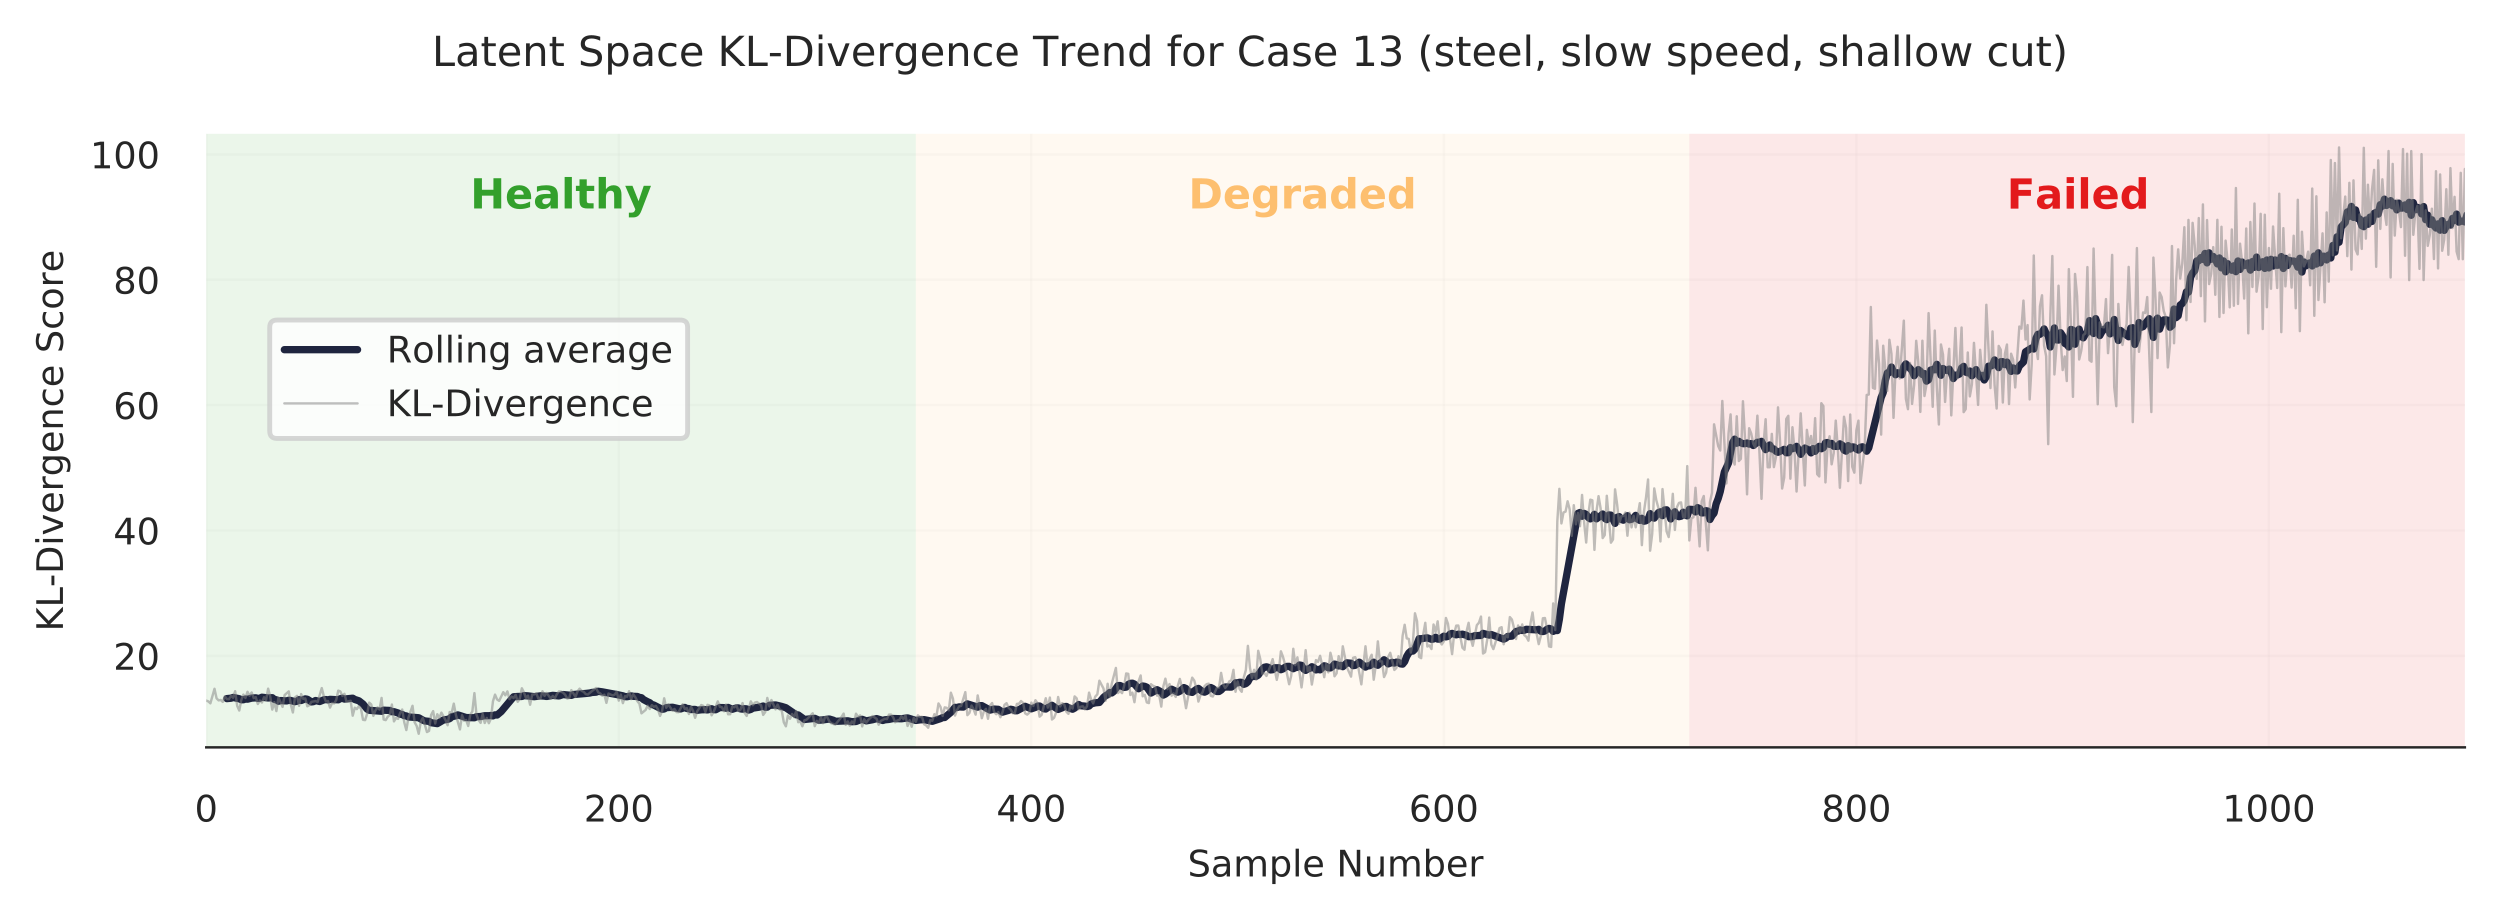 <?xml version="1.0" encoding="utf-8" standalone="no"?>
<!DOCTYPE svg PUBLIC "-//W3C//DTD SVG 1.1//EN"
  "http://www.w3.org/Graphics/SVG/1.1/DTD/svg11.dtd">
<!-- Created with matplotlib (https://matplotlib.org/) -->
<svg height="188.4pt" version="1.1" viewBox="0 0 512.4 188.4" width="512.4pt" xmlns="http://www.w3.org/2000/svg" xmlns:xlink="http://www.w3.org/1999/xlink">
 <defs>
  <style type="text/css">
*{stroke-linecap:butt;stroke-linejoin:round;}
  </style>
 </defs>
 <g id="figure_1">
  <g id="patch_1">
   <path d="M 0 188.4 
L 512.4 188.4 
L 512.4 0 
L 0 0 
z
" style="fill:#ffffff;"/>
  </g>
  <g id="axes_1">
   <g id="patch_2">
    <path d="M 42.274 153.182 
L 505.2 153.182 
L 505.2 27.427 
L 42.274 27.427 
z
" style="fill:#ffffff;"/>
   </g>
   <g id="matplotlib.axis_1">
    <g id="xtick_1">
     <g id="line2d_1">
      <path clip-path="url(#pf1c25f0593)" d="M 42.274 153.182 
L 42.274 27.427 
" style="fill:none;stroke:#cccccc;stroke-linecap:round;stroke-opacity:0.1;stroke-width:0.5;"/>
     </g>
     <g id="text_1">
      <!-- 0 -->
      <defs>
       <path d="M 31.781 66.406 
Q 24.172 66.406 20.328 58.906 
Q 16.5 51.422 16.5 36.375 
Q 16.5 21.391 20.328 13.891 
Q 24.172 6.391 31.781 6.391 
Q 39.453 6.391 43.281 13.891 
Q 47.125 21.391 47.125 36.375 
Q 47.125 51.422 43.281 58.906 
Q 39.453 66.406 31.781 66.406 
z
M 31.781 74.219 
Q 44.047 74.219 50.516 64.516 
Q 56.984 54.828 56.984 36.375 
Q 56.984 17.969 50.516 8.266 
Q 44.047 -1.422 31.781 -1.422 
Q 19.531 -1.422 13.062 8.266 
Q 6.594 17.969 6.594 36.375 
Q 6.594 54.828 13.062 64.516 
Q 19.531 74.219 31.781 74.219 
z
" id="DejaVuSans-48"/>
      </defs>
      <g style="fill:#262626;" transform="translate(39.888 168.381)scale(0.075 -0.075)">
       <use xlink:href="#DejaVuSans-48"/>
      </g>
     </g>
    </g>
    <g id="xtick_2">
     <g id="line2d_2">
      <path clip-path="url(#pf1c25f0593)" d="M 126.827 153.182 
L 126.827 27.427 
" style="fill:none;stroke:#cccccc;stroke-linecap:round;stroke-opacity:0.1;stroke-width:0.5;"/>
     </g>
     <g id="text_2">
      <!-- 200 -->
      <defs>
       <path d="M 19.188 8.297 
L 53.609 8.297 
L 53.609 0 
L 7.328 0 
L 7.328 8.297 
Q 12.938 14.109 22.625 23.891 
Q 32.328 33.688 34.812 36.531 
Q 39.547 41.844 41.422 45.531 
Q 43.312 49.219 43.312 52.781 
Q 43.312 58.594 39.234 62.25 
Q 35.156 65.922 28.609 65.922 
Q 23.969 65.922 18.812 64.312 
Q 13.672 62.703 7.812 59.422 
L 7.812 69.391 
Q 13.766 71.781 18.938 73 
Q 24.125 74.219 28.422 74.219 
Q 39.75 74.219 46.484 68.547 
Q 53.219 62.891 53.219 53.422 
Q 53.219 48.922 51.531 44.891 
Q 49.859 40.875 45.406 35.406 
Q 44.188 33.984 37.641 27.219 
Q 31.109 20.453 19.188 8.297 
z
" id="DejaVuSans-50"/>
      </defs>
      <g style="fill:#262626;" transform="translate(119.669 168.381)scale(0.075 -0.075)">
       <use xlink:href="#DejaVuSans-50"/>
       <use x="63.623" xlink:href="#DejaVuSans-48"/>
       <use x="127.246" xlink:href="#DejaVuSans-48"/>
      </g>
     </g>
    </g>
    <g id="xtick_3">
     <g id="line2d_3">
      <path clip-path="url(#pf1c25f0593)" d="M 211.379 153.182 
L 211.379 27.427 
" style="fill:none;stroke:#cccccc;stroke-linecap:round;stroke-opacity:0.1;stroke-width:0.5;"/>
     </g>
     <g id="text_3">
      <!-- 400 -->
      <defs>
       <path d="M 37.797 64.312 
L 12.891 25.391 
L 37.797 25.391 
z
M 35.203 72.906 
L 47.609 72.906 
L 47.609 25.391 
L 58.016 25.391 
L 58.016 17.188 
L 47.609 17.188 
L 47.609 0 
L 37.797 0 
L 37.797 17.188 
L 4.891 17.188 
L 4.891 26.703 
z
" id="DejaVuSans-52"/>
      </defs>
      <g style="fill:#262626;" transform="translate(204.222 168.381)scale(0.075 -0.075)">
       <use xlink:href="#DejaVuSans-52"/>
       <use x="63.623" xlink:href="#DejaVuSans-48"/>
       <use x="127.246" xlink:href="#DejaVuSans-48"/>
      </g>
     </g>
    </g>
    <g id="xtick_4">
     <g id="line2d_4">
      <path clip-path="url(#pf1c25f0593)" d="M 295.932 153.182 
L 295.932 27.427 
" style="fill:none;stroke:#cccccc;stroke-linecap:round;stroke-opacity:0.1;stroke-width:0.5;"/>
     </g>
     <g id="text_4">
      <!-- 600 -->
      <defs>
       <path d="M 33.016 40.375 
Q 26.375 40.375 22.484 35.828 
Q 18.609 31.297 18.609 23.391 
Q 18.609 15.531 22.484 10.953 
Q 26.375 6.391 33.016 6.391 
Q 39.656 6.391 43.531 10.953 
Q 47.406 15.531 47.406 23.391 
Q 47.406 31.297 43.531 35.828 
Q 39.656 40.375 33.016 40.375 
z
M 52.594 71.297 
L 52.594 62.312 
Q 48.875 64.062 45.094 64.984 
Q 41.312 65.922 37.594 65.922 
Q 27.828 65.922 22.672 59.328 
Q 17.531 52.734 16.797 39.406 
Q 19.672 43.656 24.016 45.922 
Q 28.375 48.188 33.594 48.188 
Q 44.578 48.188 50.953 41.516 
Q 57.328 34.859 57.328 23.391 
Q 57.328 12.156 50.688 5.359 
Q 44.047 -1.422 33.016 -1.422 
Q 20.359 -1.422 13.672 8.266 
Q 6.984 17.969 6.984 36.375 
Q 6.984 53.656 15.188 63.938 
Q 23.391 74.219 37.203 74.219 
Q 40.922 74.219 44.703 73.484 
Q 48.484 72.75 52.594 71.297 
z
" id="DejaVuSans-54"/>
      </defs>
      <g style="fill:#262626;" transform="translate(288.774 168.381)scale(0.075 -0.075)">
       <use xlink:href="#DejaVuSans-54"/>
       <use x="63.623" xlink:href="#DejaVuSans-48"/>
       <use x="127.246" xlink:href="#DejaVuSans-48"/>
      </g>
     </g>
    </g>
    <g id="xtick_5">
     <g id="line2d_5">
      <path clip-path="url(#pf1c25f0593)" d="M 380.484 153.182 
L 380.484 27.427 
" style="fill:none;stroke:#cccccc;stroke-linecap:round;stroke-opacity:0.1;stroke-width:0.5;"/>
     </g>
     <g id="text_5">
      <!-- 800 -->
      <defs>
       <path d="M 31.781 34.625 
Q 24.75 34.625 20.719 30.859 
Q 16.703 27.094 16.703 20.516 
Q 16.703 13.922 20.719 10.156 
Q 24.75 6.391 31.781 6.391 
Q 38.812 6.391 42.859 10.172 
Q 46.922 13.969 46.922 20.516 
Q 46.922 27.094 42.891 30.859 
Q 38.875 34.625 31.781 34.625 
z
M 21.922 38.812 
Q 15.578 40.375 12.031 44.719 
Q 8.5 49.078 8.5 55.328 
Q 8.5 64.062 14.719 69.141 
Q 20.953 74.219 31.781 74.219 
Q 42.672 74.219 48.875 69.141 
Q 55.078 64.062 55.078 55.328 
Q 55.078 49.078 51.531 44.719 
Q 48 40.375 41.703 38.812 
Q 48.828 37.156 52.797 32.312 
Q 56.781 27.484 56.781 20.516 
Q 56.781 9.906 50.312 4.234 
Q 43.844 -1.422 31.781 -1.422 
Q 19.734 -1.422 13.25 4.234 
Q 6.781 9.906 6.781 20.516 
Q 6.781 27.484 10.781 32.312 
Q 14.797 37.156 21.922 38.812 
z
M 18.312 54.391 
Q 18.312 48.734 21.844 45.562 
Q 25.391 42.391 31.781 42.391 
Q 38.141 42.391 41.719 45.562 
Q 45.312 48.734 45.312 54.391 
Q 45.312 60.062 41.719 63.234 
Q 38.141 66.406 31.781 66.406 
Q 25.391 66.406 21.844 63.234 
Q 18.312 60.062 18.312 54.391 
z
" id="DejaVuSans-56"/>
      </defs>
      <g style="fill:#262626;" transform="translate(373.327 168.381)scale(0.075 -0.075)">
       <use xlink:href="#DejaVuSans-56"/>
       <use x="63.623" xlink:href="#DejaVuSans-48"/>
       <use x="127.246" xlink:href="#DejaVuSans-48"/>
      </g>
     </g>
    </g>
    <g id="xtick_6">
     <g id="line2d_6">
      <path clip-path="url(#pf1c25f0593)" d="M 465.037 153.182 
L 465.037 27.427 
" style="fill:none;stroke:#cccccc;stroke-linecap:round;stroke-opacity:0.1;stroke-width:0.5;"/>
     </g>
     <g id="text_6">
      <!-- 1000 -->
      <defs>
       <path d="M 12.406 8.297 
L 28.516 8.297 
L 28.516 63.922 
L 10.984 60.406 
L 10.984 69.391 
L 28.422 72.906 
L 38.281 72.906 
L 38.281 8.297 
L 54.391 8.297 
L 54.391 0 
L 12.406 0 
z
" id="DejaVuSans-49"/>
      </defs>
      <g style="fill:#262626;" transform="translate(455.493 168.381)scale(0.075 -0.075)">
       <use xlink:href="#DejaVuSans-49"/>
       <use x="63.623" xlink:href="#DejaVuSans-48"/>
       <use x="127.246" xlink:href="#DejaVuSans-48"/>
       <use x="190.869" xlink:href="#DejaVuSans-48"/>
      </g>
     </g>
    </g>
    <g id="text_7">
     <!-- Sample Number -->
     <defs>
      <path d="M 53.516 70.516 
L 53.516 60.891 
Q 47.906 63.578 42.922 64.891 
Q 37.938 66.219 33.297 66.219 
Q 25.25 66.219 20.875 63.094 
Q 16.5 59.969 16.5 54.203 
Q 16.5 49.359 19.406 46.891 
Q 22.312 44.438 30.422 42.922 
L 36.375 41.703 
Q 47.406 39.594 52.656 34.297 
Q 57.906 29 57.906 20.125 
Q 57.906 9.516 50.797 4.047 
Q 43.703 -1.422 29.984 -1.422 
Q 24.812 -1.422 18.969 -0.25 
Q 13.141 0.922 6.891 3.219 
L 6.891 13.375 
Q 12.891 10.016 18.656 8.297 
Q 24.422 6.594 29.984 6.594 
Q 38.422 6.594 43.016 9.906 
Q 47.609 13.234 47.609 19.391 
Q 47.609 24.75 44.312 27.781 
Q 41.016 30.812 33.5 32.328 
L 27.484 33.5 
Q 16.453 35.688 11.516 40.375 
Q 6.594 45.062 6.594 53.422 
Q 6.594 63.094 13.406 68.656 
Q 20.219 74.219 32.172 74.219 
Q 37.312 74.219 42.625 73.281 
Q 47.953 72.359 53.516 70.516 
z
" id="DejaVuSans-83"/>
      <path d="M 34.281 27.484 
Q 23.391 27.484 19.188 25 
Q 14.984 22.516 14.984 16.5 
Q 14.984 11.719 18.141 8.906 
Q 21.297 6.109 26.703 6.109 
Q 34.188 6.109 38.703 11.406 
Q 43.219 16.703 43.219 25.484 
L 43.219 27.484 
z
M 52.203 31.203 
L 52.203 0 
L 43.219 0 
L 43.219 8.297 
Q 40.141 3.328 35.547 0.953 
Q 30.953 -1.422 24.312 -1.422 
Q 15.922 -1.422 10.953 3.297 
Q 6 8.016 6 15.922 
Q 6 25.141 12.172 29.828 
Q 18.359 34.516 30.609 34.516 
L 43.219 34.516 
L 43.219 35.406 
Q 43.219 41.609 39.141 45 
Q 35.062 48.391 27.688 48.391 
Q 23 48.391 18.547 47.266 
Q 14.109 46.141 10.016 43.891 
L 10.016 52.203 
Q 14.938 54.109 19.578 55.047 
Q 24.219 56 28.609 56 
Q 40.484 56 46.344 49.844 
Q 52.203 43.703 52.203 31.203 
z
" id="DejaVuSans-97"/>
      <path d="M 52 44.188 
Q 55.375 50.25 60.062 53.125 
Q 64.75 56 71.094 56 
Q 79.641 56 84.281 50.016 
Q 88.922 44.047 88.922 33.016 
L 88.922 0 
L 79.891 0 
L 79.891 32.719 
Q 79.891 40.578 77.094 44.375 
Q 74.312 48.188 68.609 48.188 
Q 61.625 48.188 57.562 43.547 
Q 53.516 38.922 53.516 30.906 
L 53.516 0 
L 44.484 0 
L 44.484 32.719 
Q 44.484 40.625 41.703 44.406 
Q 38.922 48.188 33.109 48.188 
Q 26.219 48.188 22.156 43.531 
Q 18.109 38.875 18.109 30.906 
L 18.109 0 
L 9.078 0 
L 9.078 54.688 
L 18.109 54.688 
L 18.109 46.188 
Q 21.188 51.219 25.484 53.609 
Q 29.781 56 35.688 56 
Q 41.656 56 45.828 52.969 
Q 50 49.953 52 44.188 
z
" id="DejaVuSans-109"/>
      <path d="M 18.109 8.203 
L 18.109 -20.797 
L 9.078 -20.797 
L 9.078 54.688 
L 18.109 54.688 
L 18.109 46.391 
Q 20.953 51.266 25.266 53.625 
Q 29.594 56 35.594 56 
Q 45.562 56 51.781 48.094 
Q 58.016 40.188 58.016 27.297 
Q 58.016 14.406 51.781 6.484 
Q 45.562 -1.422 35.594 -1.422 
Q 29.594 -1.422 25.266 0.953 
Q 20.953 3.328 18.109 8.203 
z
M 48.688 27.297 
Q 48.688 37.203 44.609 42.844 
Q 40.531 48.484 33.406 48.484 
Q 26.266 48.484 22.188 42.844 
Q 18.109 37.203 18.109 27.297 
Q 18.109 17.391 22.188 11.75 
Q 26.266 6.109 33.406 6.109 
Q 40.531 6.109 44.609 11.75 
Q 48.688 17.391 48.688 27.297 
z
" id="DejaVuSans-112"/>
      <path d="M 9.422 75.984 
L 18.406 75.984 
L 18.406 0 
L 9.422 0 
z
" id="DejaVuSans-108"/>
      <path d="M 56.203 29.594 
L 56.203 25.203 
L 14.891 25.203 
Q 15.484 15.922 20.484 11.062 
Q 25.484 6.203 34.422 6.203 
Q 39.594 6.203 44.453 7.469 
Q 49.312 8.734 54.109 11.281 
L 54.109 2.781 
Q 49.266 0.734 44.188 -0.344 
Q 39.109 -1.422 33.891 -1.422 
Q 20.797 -1.422 13.156 6.188 
Q 5.516 13.812 5.516 26.812 
Q 5.516 40.234 12.766 48.109 
Q 20.016 56 32.328 56 
Q 43.359 56 49.781 48.891 
Q 56.203 41.797 56.203 29.594 
z
M 47.219 32.234 
Q 47.125 39.594 43.094 43.984 
Q 39.062 48.391 32.422 48.391 
Q 24.906 48.391 20.391 44.141 
Q 15.875 39.891 15.188 32.172 
z
" id="DejaVuSans-101"/>
      <path id="DejaVuSans-32"/>
      <path d="M 9.812 72.906 
L 23.094 72.906 
L 55.422 11.922 
L 55.422 72.906 
L 64.984 72.906 
L 64.984 0 
L 51.703 0 
L 19.391 60.984 
L 19.391 0 
L 9.812 0 
z
" id="DejaVuSans-78"/>
      <path d="M 8.5 21.578 
L 8.5 54.688 
L 17.484 54.688 
L 17.484 21.922 
Q 17.484 14.156 20.5 10.266 
Q 23.531 6.391 29.594 6.391 
Q 36.859 6.391 41.078 11.031 
Q 45.312 15.672 45.312 23.688 
L 45.312 54.688 
L 54.297 54.688 
L 54.297 0 
L 45.312 0 
L 45.312 8.406 
Q 42.047 3.422 37.719 1 
Q 33.406 -1.422 27.688 -1.422 
Q 18.266 -1.422 13.375 4.438 
Q 8.5 10.297 8.5 21.578 
z
M 31.109 56 
z
" id="DejaVuSans-117"/>
      <path d="M 48.688 27.297 
Q 48.688 37.203 44.609 42.844 
Q 40.531 48.484 33.406 48.484 
Q 26.266 48.484 22.188 42.844 
Q 18.109 37.203 18.109 27.297 
Q 18.109 17.391 22.188 11.75 
Q 26.266 6.109 33.406 6.109 
Q 40.531 6.109 44.609 11.75 
Q 48.688 17.391 48.688 27.297 
z
M 18.109 46.391 
Q 20.953 51.266 25.266 53.625 
Q 29.594 56 35.594 56 
Q 45.562 56 51.781 48.094 
Q 58.016 40.188 58.016 27.297 
Q 58.016 14.406 51.781 6.484 
Q 45.562 -1.422 35.594 -1.422 
Q 29.594 -1.422 25.266 0.953 
Q 20.953 3.328 18.109 8.203 
L 18.109 0 
L 9.078 0 
L 9.078 75.984 
L 18.109 75.984 
z
" id="DejaVuSans-98"/>
      <path d="M 41.109 46.297 
Q 39.594 47.172 37.812 47.578 
Q 36.031 48 33.891 48 
Q 26.266 48 22.188 43.047 
Q 18.109 38.094 18.109 28.812 
L 18.109 0 
L 9.078 0 
L 9.078 54.688 
L 18.109 54.688 
L 18.109 46.188 
Q 20.953 51.172 25.484 53.578 
Q 30.031 56 36.531 56 
Q 37.453 56 38.578 55.875 
Q 39.703 55.766 41.062 55.516 
z
" id="DejaVuSans-114"/>
     </defs>
     <g style="fill:#262626;" transform="translate(243.419 179.64)scale(0.075 -0.075)">
      <use xlink:href="#DejaVuSans-83"/>
      <use x="63.477" xlink:href="#DejaVuSans-97"/>
      <use x="124.756" xlink:href="#DejaVuSans-109"/>
      <use x="222.168" xlink:href="#DejaVuSans-112"/>
      <use x="285.645" xlink:href="#DejaVuSans-108"/>
      <use x="313.428" xlink:href="#DejaVuSans-101"/>
      <use x="374.951" xlink:href="#DejaVuSans-32"/>
      <use x="406.738" xlink:href="#DejaVuSans-78"/>
      <use x="481.543" xlink:href="#DejaVuSans-117"/>
      <use x="544.922" xlink:href="#DejaVuSans-109"/>
      <use x="642.334" xlink:href="#DejaVuSans-98"/>
      <use x="705.811" xlink:href="#DejaVuSans-101"/>
      <use x="767.334" xlink:href="#DejaVuSans-114"/>
     </g>
    </g>
   </g>
   <g id="matplotlib.axis_2">
    <g id="ytick_1">
     <g id="line2d_7">
      <path clip-path="url(#pf1c25f0593)" d="M 42.274 134.422 
L 505.2 134.422 
" style="fill:none;stroke:#cccccc;stroke-linecap:round;stroke-opacity:0.1;stroke-width:0.5;"/>
     </g>
     <g id="text_8">
      <!-- 20 -->
      <g style="fill:#262626;" transform="translate(23.23 137.271)scale(0.075 -0.075)">
       <use xlink:href="#DejaVuSans-50"/>
       <use x="63.623" xlink:href="#DejaVuSans-48"/>
      </g>
     </g>
    </g>
    <g id="ytick_2">
     <g id="line2d_8">
      <path clip-path="url(#pf1c25f0593)" d="M 42.274 108.729 
L 505.2 108.729 
" style="fill:none;stroke:#cccccc;stroke-linecap:round;stroke-opacity:0.1;stroke-width:0.5;"/>
     </g>
     <g id="text_9">
      <!-- 40 -->
      <g style="fill:#262626;" transform="translate(23.23 111.578)scale(0.075 -0.075)">
       <use xlink:href="#DejaVuSans-52"/>
       <use x="63.623" xlink:href="#DejaVuSans-48"/>
      </g>
     </g>
    </g>
    <g id="ytick_3">
     <g id="line2d_9">
      <path clip-path="url(#pf1c25f0593)" d="M 42.274 83.036 
L 505.2 83.036 
" style="fill:none;stroke:#cccccc;stroke-linecap:round;stroke-opacity:0.1;stroke-width:0.5;"/>
     </g>
     <g id="text_10">
      <!-- 60 -->
      <g style="fill:#262626;" transform="translate(23.23 85.885)scale(0.075 -0.075)">
       <use xlink:href="#DejaVuSans-54"/>
       <use x="63.623" xlink:href="#DejaVuSans-48"/>
      </g>
     </g>
    </g>
    <g id="ytick_4">
     <g id="line2d_10">
      <path clip-path="url(#pf1c25f0593)" d="M 42.274 57.343 
L 505.2 57.343 
" style="fill:none;stroke:#cccccc;stroke-linecap:round;stroke-opacity:0.1;stroke-width:0.5;"/>
     </g>
     <g id="text_11">
      <!-- 80 -->
      <g style="fill:#262626;" transform="translate(23.23 60.192)scale(0.075 -0.075)">
       <use xlink:href="#DejaVuSans-56"/>
       <use x="63.623" xlink:href="#DejaVuSans-48"/>
      </g>
     </g>
    </g>
    <g id="ytick_5">
     <g id="line2d_11">
      <path clip-path="url(#pf1c25f0593)" d="M 42.274 31.65 
L 505.2 31.65 
" style="fill:none;stroke:#cccccc;stroke-linecap:round;stroke-opacity:0.1;stroke-width:0.5;"/>
     </g>
     <g id="text_12">
      <!-- 100 -->
      <g style="fill:#262626;" transform="translate(18.459 34.499)scale(0.075 -0.075)">
       <use xlink:href="#DejaVuSans-49"/>
       <use x="63.623" xlink:href="#DejaVuSans-48"/>
       <use x="127.246" xlink:href="#DejaVuSans-48"/>
      </g>
     </g>
    </g>
    <g id="text_13">
     <!-- KL-Divergence Score -->
     <defs>
      <path d="M 9.812 72.906 
L 19.672 72.906 
L 19.672 42.094 
L 52.391 72.906 
L 65.094 72.906 
L 28.906 38.922 
L 67.672 0 
L 54.688 0 
L 19.672 35.109 
L 19.672 0 
L 9.812 0 
z
" id="DejaVuSans-75"/>
      <path d="M 9.812 72.906 
L 19.672 72.906 
L 19.672 8.297 
L 55.172 8.297 
L 55.172 0 
L 9.812 0 
z
" id="DejaVuSans-76"/>
      <path d="M 4.891 31.391 
L 31.203 31.391 
L 31.203 23.391 
L 4.891 23.391 
z
" id="DejaVuSans-45"/>
      <path d="M 19.672 64.797 
L 19.672 8.109 
L 31.594 8.109 
Q 46.688 8.109 53.688 14.938 
Q 60.688 21.781 60.688 36.531 
Q 60.688 51.172 53.688 57.984 
Q 46.688 64.797 31.594 64.797 
z
M 9.812 72.906 
L 30.078 72.906 
Q 51.266 72.906 61.172 64.094 
Q 71.094 55.281 71.094 36.531 
Q 71.094 17.672 61.125 8.828 
Q 51.172 0 30.078 0 
L 9.812 0 
z
" id="DejaVuSans-68"/>
      <path d="M 9.422 54.688 
L 18.406 54.688 
L 18.406 0 
L 9.422 0 
z
M 9.422 75.984 
L 18.406 75.984 
L 18.406 64.594 
L 9.422 64.594 
z
" id="DejaVuSans-105"/>
      <path d="M 2.984 54.688 
L 12.5 54.688 
L 29.594 8.797 
L 46.688 54.688 
L 56.203 54.688 
L 35.688 0 
L 23.484 0 
z
" id="DejaVuSans-118"/>
      <path d="M 45.406 27.984 
Q 45.406 37.75 41.375 43.109 
Q 37.359 48.484 30.078 48.484 
Q 22.859 48.484 18.828 43.109 
Q 14.797 37.75 14.797 27.984 
Q 14.797 18.266 18.828 12.891 
Q 22.859 7.516 30.078 7.516 
Q 37.359 7.516 41.375 12.891 
Q 45.406 18.266 45.406 27.984 
z
M 54.391 6.781 
Q 54.391 -7.172 48.188 -13.984 
Q 42 -20.797 29.203 -20.797 
Q 24.469 -20.797 20.266 -20.094 
Q 16.062 -19.391 12.109 -17.922 
L 12.109 -9.188 
Q 16.062 -11.328 19.922 -12.344 
Q 23.781 -13.375 27.781 -13.375 
Q 36.625 -13.375 41.016 -8.766 
Q 45.406 -4.156 45.406 5.172 
L 45.406 9.625 
Q 42.625 4.781 38.281 2.391 
Q 33.938 0 27.875 0 
Q 17.828 0 11.672 7.656 
Q 5.516 15.328 5.516 27.984 
Q 5.516 40.672 11.672 48.328 
Q 17.828 56 27.875 56 
Q 33.938 56 38.281 53.609 
Q 42.625 51.219 45.406 46.391 
L 45.406 54.688 
L 54.391 54.688 
z
" id="DejaVuSans-103"/>
      <path d="M 54.891 33.016 
L 54.891 0 
L 45.906 0 
L 45.906 32.719 
Q 45.906 40.484 42.875 44.328 
Q 39.844 48.188 33.797 48.188 
Q 26.516 48.188 22.312 43.547 
Q 18.109 38.922 18.109 30.906 
L 18.109 0 
L 9.078 0 
L 9.078 54.688 
L 18.109 54.688 
L 18.109 46.188 
Q 21.344 51.125 25.703 53.562 
Q 30.078 56 35.797 56 
Q 45.219 56 50.047 50.172 
Q 54.891 44.344 54.891 33.016 
z
" id="DejaVuSans-110"/>
      <path d="M 48.781 52.594 
L 48.781 44.188 
Q 44.969 46.297 41.141 47.344 
Q 37.312 48.391 33.406 48.391 
Q 24.656 48.391 19.812 42.844 
Q 14.984 37.312 14.984 27.297 
Q 14.984 17.281 19.812 11.734 
Q 24.656 6.203 33.406 6.203 
Q 37.312 6.203 41.141 7.25 
Q 44.969 8.297 48.781 10.406 
L 48.781 2.094 
Q 45.016 0.344 40.984 -0.531 
Q 36.969 -1.422 32.422 -1.422 
Q 20.062 -1.422 12.781 6.344 
Q 5.516 14.109 5.516 27.297 
Q 5.516 40.672 12.859 48.328 
Q 20.219 56 33.016 56 
Q 37.156 56 41.109 55.141 
Q 45.062 54.297 48.781 52.594 
z
" id="DejaVuSans-99"/>
      <path d="M 30.609 48.391 
Q 23.391 48.391 19.188 42.75 
Q 14.984 37.109 14.984 27.297 
Q 14.984 17.484 19.156 11.844 
Q 23.344 6.203 30.609 6.203 
Q 37.797 6.203 41.984 11.859 
Q 46.188 17.531 46.188 27.297 
Q 46.188 37.016 41.984 42.703 
Q 37.797 48.391 30.609 48.391 
z
M 30.609 56 
Q 42.328 56 49.016 48.375 
Q 55.719 40.766 55.719 27.297 
Q 55.719 13.875 49.016 6.219 
Q 42.328 -1.422 30.609 -1.422 
Q 18.844 -1.422 12.172 6.219 
Q 5.516 13.875 5.516 27.297 
Q 5.516 40.766 12.172 48.375 
Q 18.844 56 30.609 56 
z
" id="DejaVuSans-111"/>
     </defs>
     <g style="fill:#262626;" transform="translate(12.899 129.414)rotate(-90)scale(0.075 -0.075)">
      <use xlink:href="#DejaVuSans-75"/>
      <use x="65.576" xlink:href="#DejaVuSans-76"/>
      <use x="121.273" xlink:href="#DejaVuSans-45"/>
      <use x="157.357" xlink:href="#DejaVuSans-68"/>
      <use x="234.359" xlink:href="#DejaVuSans-105"/>
      <use x="262.143" xlink:href="#DejaVuSans-118"/>
      <use x="321.322" xlink:href="#DejaVuSans-101"/>
      <use x="382.846" xlink:href="#DejaVuSans-114"/>
      <use x="423.943" xlink:href="#DejaVuSans-103"/>
      <use x="487.42" xlink:href="#DejaVuSans-101"/>
      <use x="548.943" xlink:href="#DejaVuSans-110"/>
      <use x="612.322" xlink:href="#DejaVuSans-99"/>
      <use x="667.303" xlink:href="#DejaVuSans-101"/>
      <use x="728.826" xlink:href="#DejaVuSans-32"/>
      <use x="760.613" xlink:href="#DejaVuSans-83"/>
      <use x="824.09" xlink:href="#DejaVuSans-99"/>
      <use x="879.07" xlink:href="#DejaVuSans-111"/>
      <use x="940.252" xlink:href="#DejaVuSans-114"/>
      <use x="981.334" xlink:href="#DejaVuSans-101"/>
     </g>
    </g>
   </g>
   <g id="PolyCollection_1">
    <defs>
     <path d="M 42.274 -160.972 
L 42.274 -35.217 
L 187.705 -35.217 
L 187.705 -160.972 
L 187.705 -160.972 
L 42.274 -160.972 
z
" id="m003729db4c"/>
    </defs>
    <g clip-path="url(#pf1c25f0593)">
     <use style="fill:#33a02c;fill-opacity:0.1;" x="0" xlink:href="#m003729db4c" y="188.4"/>
    </g>
   </g>
   <g id="PolyCollection_2">
    <defs>
     <path d="M 187.705 -160.972 
L 187.705 -35.217 
L 346.241 -35.217 
L 346.241 -160.972 
L 346.241 -160.972 
L 187.705 -160.972 
z
" id="m522b3da8a9"/>
    </defs>
    <g clip-path="url(#pf1c25f0593)">
     <use style="fill:#fdbf6f;fill-opacity:0.1;" x="0" xlink:href="#m522b3da8a9" y="188.4"/>
    </g>
   </g>
   <g id="PolyCollection_3">
    <defs>
     <path d="M 346.241 -160.972 
L 346.241 -35.217 
L 505.622 -35.217 
L 505.622 -160.972 
L 505.622 -160.972 
L 346.241 -160.972 
z
" id="m3f98b66d69"/>
    </defs>
    <g clip-path="url(#pf1c25f0593)">
     <use style="fill:#e31a1c;fill-opacity:0.1;" x="0" xlink:href="#m3f98b66d69" y="188.4"/>
    </g>
   </g>
   <g id="line2d_12">
    <path clip-path="url(#pf1c25f0593)" d="M 46.502 143.185 
L 47.347 143.109 
L 47.77 142.954 
L 49.038 143.213 
L 49.461 143.421 
L 49.884 143.42 
L 50.307 143.271 
L 50.729 143.304 
L 51.575 143.085 
L 52.421 143.025 
L 52.843 143.146 
L 53.266 143.108 
L 53.689 142.903 
L 54.957 143.054 
L 55.803 143.002 
L 56.225 143.352 
L 56.648 143.436 
L 57.071 143.721 
L 57.494 143.588 
L 58.762 143.661 
L 59.185 143.525 
L 59.607 143.581 
L 60.453 143.811 
L 60.876 143.715 
L 61.299 143.404 
L 61.721 143.573 
L 62.567 143.249 
L 62.99 143.319 
L 63.835 143.865 
L 64.258 143.806 
L 64.681 143.582 
L 65.526 143.781 
L 66.372 143.44 
L 66.794 143.385 
L 67.217 143.448 
L 67.64 143.34 
L 69.331 143.432 
L 69.754 143.199 
L 70.177 143.122 
L 70.599 143.283 
L 72.29 143.104 
L 72.713 143.364 
L 73.559 143.637 
L 74.404 144.306 
L 75.25 145.334 
L 75.672 145.578 
L 78.209 145.78 
L 78.632 145.561 
L 79.9 145.617 
L 80.323 145.869 
L 80.746 145.87 
L 81.591 146.138 
L 82.014 146.374 
L 82.437 146.442 
L 82.859 146.68 
L 83.282 146.737 
L 83.705 146.941 
L 85.819 147.112 
L 86.664 147.598 
L 87.087 147.769 
L 87.933 147.852 
L 88.355 148.123 
L 89.624 148.315 
L 90.892 147.567 
L 91.737 147.437 
L 92.16 147.297 
L 92.583 146.91 
L 93.429 146.709 
L 93.851 146.528 
L 95.542 147.067 
L 97.233 147.111 
L 97.656 146.895 
L 98.502 146.859 
L 99.347 146.698 
L 100.193 146.702 
L 100.615 146.646 
L 101.038 146.725 
L 101.461 146.517 
L 101.884 146.548 
L 102.729 145.844 
L 105.266 142.812 
L 106.111 142.748 
L 106.957 142.751 
L 107.38 142.573 
L 108.225 142.63 
L 109.494 142.793 
L 110.762 142.621 
L 111.607 142.679 
L 112.03 142.75 
L 113.298 142.52 
L 114.567 142.641 
L 115.412 142.355 
L 117.103 142.524 
L 117.526 142.352 
L 120.063 142.129 
L 120.908 142.035 
L 121.331 141.925 
L 122.176 141.867 
L 122.599 141.685 
L 123.445 141.802 
L 125.136 142.118 
L 126.404 142.351 
L 127.672 142.62 
L 128.095 142.773 
L 128.518 142.802 
L 129.363 142.628 
L 129.786 142.719 
L 130.632 142.748 
L 131.054 142.943 
L 131.477 143.005 
L 131.9 143.39 
L 132.745 143.84 
L 133.168 144.022 
L 133.591 144.387 
L 134.014 144.509 
L 134.859 144.944 
L 135.705 145.365 
L 136.128 145.317 
L 136.55 145.05 
L 137.819 144.959 
L 139.087 145.246 
L 139.51 145.302 
L 140.355 145.001 
L 140.778 145.221 
L 141.201 145.229 
L 141.623 145.428 
L 142.469 145.401 
L 142.892 145.582 
L 143.737 145.478 
L 144.583 145.451 
L 145.006 145.512 
L 145.851 145.268 
L 146.274 145.446 
L 146.697 145.466 
L 147.542 145.015 
L 148.388 145.039 
L 148.81 145.149 
L 149.233 144.996 
L 150.079 145.369 
L 150.924 145.103 
L 151.347 145.091 
L 151.77 145.288 
L 152.193 145.348 
L 152.615 145.26 
L 153.038 145.293 
L 153.461 145.527 
L 153.884 145.403 
L 154.306 145.141 
L 155.575 144.947 
L 156.42 144.711 
L 156.843 144.953 
L 157.266 144.936 
L 157.688 144.568 
L 158.957 144.487 
L 160.225 144.793 
L 161.071 145.053 
L 163.184 146.504 
L 163.607 146.54 
L 164.453 147.146 
L 164.875 147.468 
L 166.989 147.232 
L 167.835 147.616 
L 168.68 147.549 
L 169.949 147.366 
L 170.794 147.619 
L 171.217 147.841 
L 173.753 147.738 
L 174.599 147.921 
L 175.445 147.877 
L 176.29 147.542 
L 176.713 147.437 
L 177.558 147.747 
L 178.827 147.519 
L 179.672 147.285 
L 180.94 147.667 
L 181.363 147.533 
L 182.209 147.45 
L 183.054 147.268 
L 184.745 147.32 
L 186.014 147.141 
L 187.705 147.663 
L 188.55 147.545 
L 189.396 147.496 
L 191.087 147.838 
L 192.778 147.283 
L 193.201 147.076 
L 193.623 147.059 
L 194.892 145.997 
L 195.737 144.983 
L 196.16 145.011 
L 196.583 144.882 
L 197.428 144.92 
L 198.274 144.27 
L 200.388 144.933 
L 200.81 144.635 
L 201.233 144.628 
L 202.924 145.538 
L 203.77 145.334 
L 204.615 145.389 
L 205.461 145.96 
L 206.729 145.595 
L 207.152 145.373 
L 207.574 145.455 
L 207.997 145.664 
L 208.42 145.682 
L 210.111 144.772 
L 211.379 145.28 
L 212.225 144.988 
L 212.648 144.723 
L 213.07 144.707 
L 213.916 145.254 
L 214.339 145.324 
L 214.761 145.014 
L 215.184 144.87 
L 215.607 144.559 
L 216.453 145.15 
L 216.875 145.404 
L 217.721 145.068 
L 218.144 144.828 
L 218.566 144.796 
L 218.989 145.072 
L 219.835 145.359 
L 220.257 145.134 
L 221.103 144.403 
L 221.526 144.654 
L 222.371 144.725 
L 222.794 144.822 
L 223.217 144.708 
L 223.639 144.273 
L 224.485 144.051 
L 225.331 143.972 
L 226.176 142.942 
L 226.599 142.578 
L 227.022 142.4 
L 227.444 141.94 
L 227.867 142.03 
L 228.29 141.705 
L 229.135 140.533 
L 229.558 140.506 
L 230.404 140.887 
L 230.826 140.832 
L 231.249 140.274 
L 231.672 140.07 
L 232.095 140.029 
L 232.517 140.211 
L 233.363 141.166 
L 234.209 140.607 
L 234.631 140.672 
L 235.054 140.855 
L 235.9 142.048 
L 237.168 141.367 
L 238.013 141.822 
L 238.436 142.461 
L 238.859 142.258 
L 240.127 141.263 
L 241.396 141.865 
L 241.818 141.67 
L 242.664 140.934 
L 243.087 141.119 
L 243.509 141.724 
L 244.355 141.912 
L 245.2 141.281 
L 245.623 141.1 
L 246.469 141.752 
L 246.891 141.863 
L 247.314 141.672 
L 247.737 141.179 
L 248.16 140.919 
L 248.582 141.121 
L 249.005 141.507 
L 249.428 141.731 
L 249.851 141.721 
L 250.274 141.435 
L 250.696 140.975 
L 251.119 140.808 
L 252.387 140.82 
L 252.81 140.502 
L 253.233 139.956 
L 253.656 139.961 
L 254.078 139.834 
L 254.501 139.865 
L 254.924 140.253 
L 255.347 140.115 
L 255.769 139.75 
L 256.192 138.943 
L 256.615 138.665 
L 257.461 138.618 
L 257.883 138.371 
L 258.729 137.128 
L 259.152 136.761 
L 259.574 136.672 
L 259.997 136.79 
L 260.42 137.307 
L 260.843 137.261 
L 261.265 136.875 
L 262.111 136.864 
L 262.534 137.264 
L 262.956 137.104 
L 263.379 136.755 
L 263.802 136.578 
L 264.225 136.577 
L 265.07 137.057 
L 265.493 136.845 
L 265.916 136.764 
L 266.339 136.303 
L 266.761 136.371 
L 267.184 137.111 
L 267.607 137.401 
L 268.03 137.107 
L 268.452 137.009 
L 268.875 136.658 
L 269.298 136.837 
L 269.721 137.303 
L 270.143 137.199 
L 270.566 137.291 
L 271.412 136.466 
L 271.834 136.593 
L 272.257 136.87 
L 272.68 136.896 
L 273.103 136.602 
L 273.525 136.119 
L 273.948 136.216 
L 274.371 136.487 
L 274.794 136.371 
L 275.217 136.641 
L 276.062 135.859 
L 276.908 135.939 
L 277.33 136.428 
L 277.753 136.363 
L 278.599 135.726 
L 279.867 136.721 
L 280.29 136.487 
L 280.712 136.454 
L 281.135 136.178 
L 281.558 135.73 
L 281.981 136.179 
L 282.404 136.353 
L 282.826 135.945 
L 283.249 135.699 
L 283.672 135.229 
L 284.095 135.528 
L 284.517 136.069 
L 285.363 135.76 
L 285.786 135.911 
L 286.208 135.711 
L 286.631 135.758 
L 287.054 136.062 
L 287.477 136.12 
L 287.899 135.596 
L 288.322 134.525 
L 288.745 133.821 
L 289.168 133.451 
L 289.59 133.446 
L 290.013 133.03 
L 290.859 130.909 
L 291.282 130.922 
L 292.127 130.773 
L 292.55 130.733 
L 293.395 131.033 
L 293.818 130.96 
L 294.241 130.605 
L 294.664 130.988 
L 295.086 130.992 
L 295.932 130.394 
L 296.355 130.532 
L 296.777 130.433 
L 297.2 129.968 
L 297.623 129.821 
L 298.468 130.114 
L 298.891 129.983 
L 299.314 130.069 
L 299.737 129.98 
L 300.582 130.221 
L 301.005 130.494 
L 301.851 130.463 
L 302.273 130.293 
L 303.542 130.24 
L 303.964 129.821 
L 305.233 130.167 
L 305.655 130.06 
L 308.192 130.995 
L 308.615 130.805 
L 309.038 130.447 
L 309.883 130.38 
L 310.729 129.433 
L 311.151 129.352 
L 311.574 129.135 
L 311.997 129.225 
L 312.42 129.169 
L 312.842 128.982 
L 314.956 129.096 
L 315.379 128.99 
L 315.802 129.373 
L 316.225 129.448 
L 316.647 129.322 
L 317.07 128.97 
L 317.493 128.798 
L 317.916 128.915 
L 318.338 129.403 
L 318.761 129.218 
L 319.184 129.237 
L 319.607 126.938 
L 320.029 123.755 
L 323.412 105.227 
L 323.834 105.046 
L 324.257 105.812 
L 324.68 105.229 
L 325.103 105.432 
L 325.525 106.065 
L 325.948 106.347 
L 326.371 106.147 
L 326.794 105.419 
L 327.216 106.334 
L 328.062 105.723 
L 328.485 105.357 
L 328.907 106.241 
L 329.33 106.501 
L 329.753 105.544 
L 330.176 105.583 
L 331.021 107.269 
L 331.444 106.029 
L 331.867 105.887 
L 332.29 106.455 
L 332.712 106.617 
L 333.558 105.703 
L 333.981 106.521 
L 334.403 106.433 
L 334.826 106.12 
L 335.249 105.634 
L 335.672 106.412 
L 336.094 106.659 
L 336.517 106.234 
L 336.94 106.826 
L 337.363 106.737 
L 337.785 106.431 
L 338.208 105.278 
L 338.631 106.056 
L 339.054 106.193 
L 339.899 105.076 
L 340.322 104.903 
L 340.745 105.687 
L 341.168 104.538 
L 341.59 104.493 
L 342.013 105.189 
L 342.436 106.369 
L 343.281 104.904 
L 343.704 105.754 
L 344.127 105.895 
L 344.55 105.795 
L 344.972 104.995 
L 345.395 105.568 
L 345.818 105.727 
L 346.241 104.386 
L 347.086 104.436 
L 347.509 104.916 
L 347.932 104.053 
L 348.355 104.235 
L 348.777 105.126 
L 349.2 105.104 
L 349.623 104.673 
L 350.046 104.752 
L 350.468 106.478 
L 350.891 105.695 
L 351.314 105.168 
L 351.737 103.264 
L 352.159 102.185 
L 352.582 100.75 
L 353.428 96.729 
L 354.273 94.907 
L 355.119 90.717 
L 355.541 90.016 
L 355.964 90.839 
L 356.387 90.452 
L 356.81 90.76 
L 357.233 90.931 
L 357.655 90.936 
L 358.078 90.802 
L 358.501 91.025 
L 358.924 90.913 
L 359.346 91.302 
L 360.192 90.651 
L 360.615 90.639 
L 361.037 90.461 
L 361.883 92.152 
L 362.306 91.762 
L 362.728 91.208 
L 363.151 92.009 
L 363.574 92.018 
L 363.997 92.5 
L 364.419 92.696 
L 365.688 92.099 
L 366.111 92.79 
L 366.533 92.784 
L 366.956 91.73 
L 367.379 91.963 
L 367.802 91.827 
L 368.224 91.484 
L 368.647 92.187 
L 369.07 93.112 
L 369.915 91.833 
L 370.761 92.222 
L 371.184 92.822 
L 371.606 91.948 
L 372.029 92.498 
L 372.452 91.838 
L 372.875 91.482 
L 373.298 91.972 
L 373.72 91.764 
L 374.143 90.77 
L 374.566 90.707 
L 374.989 91.065 
L 375.411 90.884 
L 375.834 91.465 
L 376.68 91.496 
L 377.102 90.968 
L 377.525 91.2 
L 377.948 92.247 
L 378.371 92.464 
L 378.793 91.346 
L 379.216 92.037 
L 379.639 91.591 
L 380.062 91.641 
L 380.484 92.041 
L 380.907 92.24 
L 381.33 91.671 
L 381.753 91.577 
L 382.176 91.837 
L 382.598 92.472 
L 383.021 91.798 
L 385.558 81.476 
L 385.98 80.48 
L 386.403 77.995 
L 386.826 76.437 
L 387.249 76.355 
L 387.671 75.232 
L 388.094 76.191 
L 388.517 76.806 
L 388.94 76.398 
L 389.363 76.526 
L 389.785 76.831 
L 390.208 75.098 
L 390.631 74.584 
L 391.476 75.514 
L 391.899 75.988 
L 392.322 77.014 
L 393.167 75.764 
L 393.59 76.078 
L 394.013 76.761 
L 394.436 76.571 
L 394.858 78.115 
L 395.281 77.82 
L 395.704 75.851 
L 396.127 75.734 
L 396.549 75.793 
L 396.972 74.679 
L 397.395 75.637 
L 397.818 76.915 
L 398.241 75.534 
L 398.663 75.822 
L 399.086 75.944 
L 399.509 75.661 
L 399.932 76.392 
L 400.354 77.585 
L 400.777 76.9 
L 401.2 76.848 
L 401.623 76.658 
L 402.045 75.443 
L 402.468 75.095 
L 402.891 76.271 
L 403.314 76.418 
L 403.736 76.045 
L 404.159 77.021 
L 405.005 75.761 
L 405.427 76.706 
L 405.85 77.25 
L 406.273 76.935 
L 406.696 77.877 
L 407.119 77.196 
L 407.541 75.058 
L 407.964 75.034 
L 408.387 74.863 
L 408.81 73.778 
L 409.655 75.348 
L 410.078 74.14 
L 410.501 74.139 
L 410.923 74.733 
L 411.346 74.222 
L 411.769 75.036 
L 412.192 76.116 
L 412.614 75.413 
L 413.037 75.99 
L 413.46 76.04 
L 413.883 75.026 
L 414.728 74.195 
L 415.151 72.106 
L 416.419 71.318 
L 416.842 71.53 
L 417.265 69.396 
L 417.688 68.518 
L 418.11 68.517 
L 418.533 68.103 
L 418.956 67.419 
L 419.379 68.341 
L 419.801 68.683 
L 420.224 71.122 
L 420.647 69.439 
L 421.07 67.225 
L 421.492 69.663 
L 421.915 69.697 
L 422.338 68.194 
L 422.761 68.845 
L 423.184 70.377 
L 423.606 70.601 
L 424.029 71.11 
L 424.452 67.524 
L 424.875 67.666 
L 425.297 70.551 
L 425.72 68.492 
L 426.143 67.466 
L 426.566 68.978 
L 426.988 69.241 
L 427.411 68.525 
L 427.834 68.053 
L 428.257 65.718 
L 428.679 67.581 
L 429.102 68.349 
L 429.525 65.31 
L 429.948 66.563 
L 430.37 68.777 
L 430.793 68.018 
L 431.216 67.526 
L 431.639 67.367 
L 432.062 66.663 
L 432.484 68.427 
L 432.907 67.676 
L 433.33 65.487 
L 433.753 68.329 
L 434.175 69.786 
L 434.598 67.73 
L 436.289 69.022 
L 436.712 67.255 
L 437.135 67.173 
L 437.557 70.599 
L 437.98 69.35 
L 438.403 66.11 
L 438.826 67.092 
L 439.249 66.946 
L 439.671 66.28 
L 440.517 65.322 
L 441.362 69.152 
L 441.785 65.781 
L 442.208 65.213 
L 442.631 67.467 
L 443.053 66.251 
L 443.476 65.577 
L 443.899 65.545 
L 444.322 65.63 
L 444.744 67.072 
L 445.167 66.745 
L 445.59 63.343 
L 446.013 65.098 
L 446.435 64.729 
L 446.858 62.501 
L 447.281 62.215 
L 447.704 61.527 
L 448.127 59.812 
L 448.549 59.874 
L 448.972 56.852 
L 449.395 55.964 
L 449.818 55.489 
L 450.24 53.475 
L 450.663 53.441 
L 451.086 52.8 
L 451.509 53.16 
L 451.931 51.95 
L 452.354 53.88 
L 452.777 51.828 
L 453.2 53.143 
L 453.622 52.568 
L 454.045 53.065 
L 454.468 54.086 
L 454.891 52.877 
L 455.314 54.904 
L 455.736 53.482 
L 456.159 55.707 
L 456.582 54.051 
L 457.005 54.912 
L 457.427 55.389 
L 457.85 54.478 
L 458.273 55.679 
L 458.696 53.491 
L 459.118 55.215 
L 459.541 53.712 
L 459.964 54.444 
L 460.809 53.9 
L 461.232 55.361 
L 461.655 53.612 
L 462.078 54.79 
L 462.5 52.696 
L 462.923 54.82 
L 463.769 53.648 
L 464.192 55.012 
L 464.614 53.295 
L 465.037 54.907 
L 465.46 53.159 
L 465.883 54.526 
L 466.305 53.287 
L 466.728 54.37 
L 467.151 54.295 
L 467.574 52.596 
L 467.996 55.021 
L 468.419 52.954 
L 468.842 54.421 
L 469.265 53.387 
L 469.687 53.522 
L 470.11 53.498 
L 470.533 53.687 
L 470.956 54.749 
L 471.378 52.942 
L 471.801 55.759 
L 472.224 53.702 
L 472.647 54.484 
L 473.07 53.979 
L 473.492 53.875 
L 473.915 54.504 
L 474.338 52.474 
L 474.761 54.115 
L 475.183 51.821 
L 475.606 53.874 
L 476.029 52.505 
L 476.452 52.537 
L 476.874 53.273 
L 477.297 52.264 
L 477.72 52.877 
L 478.143 50.309 
L 478.565 51.676 
L 478.988 48.545 
L 479.411 49.653 
L 479.834 46.527 
L 480.679 45.606 
L 481.102 43.44 
L 481.525 44.335 
L 481.948 42.311 
L 482.37 44.557 
L 482.793 43.022 
L 483.216 44.79 
L 483.639 44.873 
L 484.061 46.245 
L 484.484 46.464 
L 484.907 45.097 
L 485.33 45.959 
L 485.752 44.496 
L 486.175 45.381 
L 486.598 43.735 
L 487.021 43.521 
L 487.443 43.879 
L 487.866 41.951 
L 488.289 42.247 
L 488.712 40.822 
L 489.135 42.104 
L 489.557 41.822 
L 489.98 41.131 
L 490.403 42.184 
L 490.826 41.665 
L 491.248 43.01 
L 491.671 41.638 
L 492.094 42.66 
L 492.517 42.623 
L 492.939 42.003 
L 493.362 42.933 
L 493.785 41.476 
L 494.208 44.121 
L 494.63 41.532 
L 495.053 42.984 
L 495.476 42.514 
L 495.899 42.636 
L 496.322 43.838 
L 496.744 42.343 
L 497.167 45.027 
L 497.59 44.097 
L 498.013 45.985 
L 498.435 45.057 
L 498.858 46.238 
L 499.281 46.734 
L 499.704 45.886 
L 500.126 47.169 
L 500.549 45.235 
L 500.972 47.215 
L 501.395 46.379 
L 501.817 45.946 
L 502.24 46.129 
L 502.663 44.761 
L 503.086 45.158 
L 503.508 43.884 
L 503.931 45.532 
L 504.354 45.342 
L 504.777 45.309 
L 505.2 45.482 
L 505.622 44.042 
L 505.622 44.042 
" style="fill:none;stroke:#1f253f;stroke-linecap:round;stroke-width:1.5;"/>
   </g>
   <g id="line2d_13">
    <path clip-path="url(#pf1c25f0593)" d="M 42.274 143.594 
L 42.697 143.755 
L 43.12 144.157 
L 43.965 141.172 
L 44.388 143.136 
L 44.811 143.548 
L 45.234 143.462 
L 45.656 143.859 
L 46.079 142.721 
L 46.502 143.277 
L 46.925 143.306 
L 47.347 142.605 
L 47.77 143.014 
L 48.193 141.671 
L 48.616 144.67 
L 49.038 145.63 
L 49.461 143.451 
L 49.884 142.364 
L 50.307 143.053 
L 50.729 141.788 
L 51.152 142.603 
L 51.575 141.936 
L 51.998 143.082 
L 52.421 142.886 
L 52.843 144.29 
L 53.266 143.578 
L 53.689 143.986 
L 54.112 142.909 
L 54.534 143.476 
L 54.957 141.145 
L 55.38 142.731 
L 55.803 145.439 
L 56.225 143.919 
L 56.648 145.739 
L 57.071 142.96 
L 57.916 144.883 
L 58.339 142.452 
L 59.185 141.708 
L 59.607 144.437 
L 60.03 146.028 
L 60.453 142.966 
L 60.876 142.623 
L 61.299 144.657 
L 61.721 142.263 
L 62.144 143.238 
L 62.567 143.147 
L 62.99 144.761 
L 63.412 144.529 
L 63.835 143.848 
L 64.681 143.689 
L 65.103 143.889 
L 65.949 141.034 
L 66.372 142.692 
L 66.794 143.774 
L 67.217 143.679 
L 67.64 145.028 
L 68.063 144.09 
L 68.486 144.171 
L 68.908 143.49 
L 69.331 141.551 
L 69.754 141.716 
L 70.177 142.64 
L 70.599 142.206 
L 71.022 143.849 
L 71.868 143.627 
L 72.29 146.687 
L 72.713 145.051 
L 73.136 145.336 
L 73.559 144.73 
L 73.981 145.229 
L 74.404 147.528 
L 74.827 147.601 
L 75.25 146.287 
L 75.672 144.009 
L 76.095 144.388 
L 76.518 146.719 
L 76.941 145.618 
L 77.364 144.986 
L 77.786 145.431 
L 78.209 143.047 
L 78.632 147.476 
L 79.055 147.596 
L 79.477 146.896 
L 79.9 146.532 
L 80.323 144.398 
L 80.746 147.854 
L 81.168 147.167 
L 81.591 147.341 
L 82.014 146.115 
L 82.437 145.423 
L 82.859 148.054 
L 83.282 149.631 
L 83.705 147.1 
L 84.551 144.659 
L 84.973 148.012 
L 85.396 148.784 
L 85.819 150.39 
L 86.242 147.927 
L 86.664 147.135 
L 87.51 150.04 
L 87.933 149.81 
L 88.355 146.556 
L 88.778 145.754 
L 89.201 148.285 
L 89.624 146.388 
L 90.046 147.165 
L 90.469 146.063 
L 91.315 147.578 
L 91.737 148.643 
L 92.16 145.941 
L 92.583 146.076 
L 93.006 144.219 
L 93.429 146.483 
L 94.274 149.501 
L 94.697 146.581 
L 95.12 147.718 
L 95.542 147.576 
L 95.965 148.798 
L 96.388 146.486 
L 96.811 145.822 
L 97.233 142.06 
L 97.656 146.479 
L 98.079 147.567 
L 98.502 148.159 
L 98.924 146.319 
L 99.347 148.188 
L 99.77 147.148 
L 100.193 148.229 
L 100.615 147.281 
L 101.038 143.739 
L 101.461 142.372 
L 101.884 143.362 
L 102.307 143.648 
L 103.152 141.867 
L 103.575 142.514 
L 103.998 141.709 
L 104.42 143.291 
L 104.843 142.762 
L 105.266 143.063 
L 105.689 142.402 
L 106.111 143.839 
L 106.534 143.208 
L 106.957 141.071 
L 107.38 141.913 
L 107.802 143.047 
L 108.225 142.578 
L 108.648 144.443 
L 109.071 142.363 
L 109.494 142.313 
L 109.916 142.126 
L 110.339 143.149 
L 110.762 143.176 
L 111.185 141.68 
L 111.607 142.63 
L 112.03 142.028 
L 112.876 143.168 
L 113.298 142.638 
L 113.721 143.119 
L 114.144 142.257 
L 114.567 141.713 
L 114.989 141.75 
L 115.412 141.961 
L 115.835 142.393 
L 116.258 143.179 
L 116.68 143.063 
L 117.103 141.445 
L 117.949 142.829 
L 118.372 141.7 
L 118.794 141.15 
L 119.217 141.595 
L 119.64 141.803 
L 120.063 142.274 
L 120.485 142.359 
L 121.331 141.636 
L 122.176 141.011 
L 122.599 141.894 
L 123.022 142.126 
L 123.445 142.592 
L 123.867 142.387 
L 124.29 144.061 
L 124.713 142.15 
L 125.558 142.53 
L 125.981 142.374 
L 126.404 141.768 
L 126.827 143.598 
L 127.25 142.361 
L 127.672 144.12 
L 128.095 142.677 
L 128.518 142.798 
L 128.941 141.669 
L 129.363 143.296 
L 129.786 142.298 
L 130.209 142.891 
L 130.632 143.719 
L 131.054 144.223 
L 131.477 146.205 
L 132.323 145.509 
L 132.745 144.623 
L 133.168 145.312 
L 133.591 144.521 
L 134.014 144.864 
L 134.437 144.675 
L 134.859 145.416 
L 135.282 146.731 
L 135.705 145.728 
L 136.128 143.123 
L 136.55 145.063 
L 136.973 144.349 
L 137.819 145.669 
L 138.241 145.309 
L 138.664 145.952 
L 139.087 145.972 
L 139.932 144.343 
L 140.355 145.321 
L 140.778 145.142 
L 141.201 146.341 
L 141.623 144.832 
L 142.046 145.688 
L 142.469 147.116 
L 142.892 145.8 
L 143.737 144.502 
L 144.16 144.68 
L 144.583 145.932 
L 145.006 144.461 
L 145.428 144.586 
L 145.851 146.609 
L 146.274 145.881 
L 147.119 143.754 
L 147.542 144.857 
L 147.965 144.975 
L 148.388 145.782 
L 148.81 144.398 
L 149.233 146.399 
L 149.656 146.379 
L 150.079 144.85 
L 150.502 144.975 
L 150.924 144.545 
L 151.347 145.716 
L 151.77 145.457 
L 152.193 144.101 
L 152.615 146.112 
L 153.038 146.731 
L 153.884 143.754 
L 154.306 144.538 
L 154.729 144.007 
L 155.152 143.881 
L 155.997 144.544 
L 156.42 146.526 
L 156.843 145.938 
L 157.266 143.051 
L 157.688 144.775 
L 158.111 143.476 
L 158.957 145.385 
L 159.38 144.407 
L 159.802 145.427 
L 160.225 145.623 
L 160.648 148.04 
L 161.071 148.866 
L 161.493 146.652 
L 161.916 147.316 
L 162.339 146.339 
L 162.762 146.986 
L 163.184 145.744 
L 163.607 148.025 
L 164.03 147.866 
L 164.453 148.849 
L 164.875 147.625 
L 165.298 147.517 
L 166.566 146.199 
L 166.989 148.831 
L 167.412 147.741 
L 167.835 148.195 
L 168.258 147.026 
L 168.68 148.232 
L 169.103 146.976 
L 169.526 146.95 
L 169.949 147.794 
L 170.371 148.246 
L 171.217 148.518 
L 172.485 146.936 
L 172.908 146.26 
L 173.331 148.562 
L 173.753 147.861 
L 174.176 148.718 
L 174.599 147.865 
L 175.022 148.355 
L 175.445 146.279 
L 175.867 146.905 
L 176.29 146.631 
L 176.713 148.883 
L 177.136 147.41 
L 177.558 148.125 
L 177.981 147.533 
L 178.827 146.759 
L 179.672 147.338 
L 180.095 148.538 
L 180.518 147.76 
L 181.363 147.318 
L 181.786 147.379 
L 182.209 146.463 
L 182.631 146.458 
L 183.054 146.98 
L 183.477 148.049 
L 183.9 147.681 
L 184.323 147.569 
L 184.745 146.803 
L 185.168 147.398 
L 185.591 146.631 
L 186.014 148.793 
L 186.436 147.626 
L 186.859 148.946 
L 187.282 147.131 
L 187.705 147.94 
L 188.127 146.616 
L 188.55 146.963 
L 188.973 146.918 
L 189.396 148.445 
L 189.818 148.67 
L 190.241 149.158 
L 190.664 147.589 
L 191.087 147.725 
L 191.509 146.38 
L 191.932 146.804 
L 192.355 144.178 
L 192.778 144.893 
L 193.201 146.745 
L 193.623 144.983 
L 194.046 145.075 
L 194.469 145.597 
L 194.892 141.975 
L 195.314 143.197 
L 195.737 146.661 
L 196.16 145.52 
L 196.583 144.767 
L 197.005 144.68 
L 197.851 141.859 
L 198.274 146.578 
L 198.696 146.124 
L 199.119 144.613 
L 199.542 145.356 
L 199.965 146.47 
L 200.388 142.534 
L 201.233 147.2 
L 201.656 145.776 
L 202.079 145.28 
L 202.501 147.32 
L 202.924 144.609 
L 203.347 144.095 
L 203.77 145.989 
L 204.192 146.384 
L 204.615 145.945 
L 205.038 146.999 
L 205.461 146.027 
L 205.883 144.463 
L 206.306 144.121 
L 206.729 145.095 
L 207.152 145.435 
L 207.574 146.179 
L 207.997 146.168 
L 208.42 144.266 
L 208.843 144.246 
L 209.266 143.686 
L 209.688 144.059 
L 210.111 146.209 
L 210.534 146.464 
L 210.957 146.088 
L 211.379 144.01 
L 211.802 144.686 
L 212.225 143.518 
L 212.648 144.104 
L 213.07 146.887 
L 213.493 146.518 
L 214.339 143.109 
L 214.761 145.03 
L 215.184 142.974 
L 215.607 147.469 
L 216.03 147.134 
L 216.453 146.058 
L 216.875 142.855 
L 217.298 144.785 
L 217.721 144.111 
L 218.144 144.43 
L 218.566 145.873 
L 218.989 146.31 
L 219.412 144.564 
L 219.835 145.221 
L 220.257 142.737 
L 220.68 143.142 
L 221.103 145.371 
L 221.526 144.842 
L 221.948 144.763 
L 222.371 145.396 
L 222.794 144.738 
L 223.217 141.959 
L 223.639 143.39 
L 224.062 144.172 
L 224.485 142.773 
L 224.908 142.317 
L 225.331 139.517 
L 226.176 141.128 
L 226.599 143.612 
L 227.022 140.146 
L 227.444 142.859 
L 227.867 140.14 
L 228.713 136.9 
L 229.135 142.05 
L 229.558 141.647 
L 229.981 142.066 
L 230.404 140.58 
L 230.826 138.028 
L 231.249 138.111 
L 231.672 142.446 
L 232.095 141.96 
L 232.517 143.926 
L 232.94 140.844 
L 233.786 138.443 
L 234.209 142.714 
L 234.631 142.41 
L 235.054 143.971 
L 235.477 144.106 
L 235.9 140.234 
L 236.322 140.556 
L 236.745 140.727 
L 237.168 142.578 
L 237.591 142.487 
L 238.013 144.826 
L 238.436 140.682 
L 238.859 139.099 
L 239.282 141.234 
L 239.704 140.204 
L 240.127 142.593 
L 240.55 142.111 
L 240.973 142.84 
L 241.396 140.625 
L 241.818 139.153 
L 242.664 142.535 
L 243.087 145.155 
L 243.932 140.592 
L 244.355 138.892 
L 244.778 139.495 
L 245.2 141.032 
L 245.623 143.795 
L 246.046 142.505 
L 246.469 141.909 
L 246.891 140.619 
L 247.314 140.23 
L 247.737 140.125 
L 248.16 142.605 
L 248.582 142.755 
L 249.428 140.932 
L 249.851 140.926 
L 250.274 137.909 
L 250.696 140.233 
L 251.119 141.011 
L 251.542 140.447 
L 251.965 139.646 
L 252.387 139.423 
L 252.81 137.295 
L 253.233 141.784 
L 253.656 139.662 
L 254.078 141.244 
L 254.501 141.789 
L 254.924 138.854 
L 255.347 137.356 
L 255.769 132.375 
L 256.192 136.873 
L 256.615 138.963 
L 257.038 137.283 
L 257.461 139.311 
L 257.883 133.385 
L 258.306 135.092 
L 258.729 138.117 
L 259.152 137.962 
L 259.574 138.54 
L 260.42 136.41 
L 260.843 135.098 
L 261.688 139.343 
L 262.111 137.389 
L 262.534 133.495 
L 262.956 134.62 
L 263.379 136.196 
L 264.225 140.241 
L 264.647 138.519 
L 265.07 132.977 
L 265.493 136.332 
L 265.916 134.733 
L 266.761 140.888 
L 267.184 137.525 
L 267.607 133.258 
L 268.03 137.547 
L 268.452 136.728 
L 268.875 140.305 
L 269.721 135.291 
L 270.143 135.648 
L 270.566 134.414 
L 270.989 136.301 
L 271.412 138.795 
L 271.834 136.029 
L 272.257 137.802 
L 272.68 133.789 
L 273.103 135.478 
L 273.525 138.608 
L 273.948 138 
L 274.371 134.491 
L 274.794 137.117 
L 275.217 132.467 
L 276.062 136.774 
L 276.908 138.678 
L 277.33 134.828 
L 277.753 134.694 
L 278.176 135.54 
L 279.021 140.267 
L 279.867 132.46 
L 280.29 136.444 
L 280.712 135.103 
L 281.135 134.2 
L 281.558 139.315 
L 281.981 136.436 
L 282.404 131.456 
L 282.826 135.542 
L 283.249 135.56 
L 283.672 138.765 
L 284.095 137.872 
L 284.517 134.656 
L 284.94 133.8 
L 285.786 137.311 
L 286.208 136.904 
L 286.631 134.5 
L 287.054 136.123 
L 287.477 130.318 
L 287.899 128.053 
L 288.322 130.838 
L 288.745 130.951 
L 289.168 133.755 
L 289.59 131.545 
L 290.013 125.701 
L 290.436 127.305 
L 290.859 134.635 
L 291.282 134.899 
L 291.704 130.047 
L 292.127 127.653 
L 292.55 132.515 
L 292.973 132.277 
L 293.395 133.023 
L 293.818 127.995 
L 294.241 129.536 
L 294.664 127.344 
L 295.086 131.454 
L 295.509 132.095 
L 295.932 131.432 
L 296.355 126.662 
L 296.777 127.861 
L 297.623 134.073 
L 298.046 129.874 
L 298.468 128.226 
L 298.891 128.209 
L 299.737 132.766 
L 300.16 133.169 
L 300.582 129.394 
L 301.005 127.652 
L 301.428 130.703 
L 301.851 132.368 
L 302.696 128.126 
L 303.119 127.648 
L 303.542 126.374 
L 303.964 133.945 
L 304.387 133.663 
L 304.81 131.183 
L 305.233 126.578 
L 305.655 132.118 
L 306.078 133.037 
L 306.924 130.366 
L 307.347 128.732 
L 307.769 128.546 
L 308.192 132.045 
L 308.615 130.083 
L 309.038 130.613 
L 309.46 126.479 
L 309.883 126.982 
L 310.306 128.702 
L 310.729 130.976 
L 311.151 128.198 
L 311.574 129.623 
L 311.997 127.985 
L 312.42 130.184 
L 312.842 130.503 
L 313.265 131.316 
L 313.688 127.723 
L 314.111 125.528 
L 314.533 128.928 
L 314.956 129.915 
L 315.379 132.021 
L 315.802 130.373 
L 316.225 126.726 
L 316.647 126.666 
L 317.07 128.781 
L 317.493 132.489 
L 317.916 132.6 
L 318.338 123.678 
L 318.761 129.12 
L 319.184 106.921 
L 319.607 100.197 
L 320.029 107.277 
L 320.452 105.029 
L 320.875 104.861 
L 321.298 102.74 
L 321.72 104.412 
L 322.143 109.823 
L 322.566 103.549 
L 322.989 107.46 
L 323.412 105.115 
L 323.834 107.851 
L 324.257 101.444 
L 324.68 107.06 
L 325.103 111.195 
L 325.525 105.563 
L 325.948 102.409 
L 326.371 102.543 
L 326.794 112.702 
L 327.216 104.765 
L 327.639 101.693 
L 328.062 104.197 
L 328.485 110.278 
L 328.907 109.668 
L 329.33 101.618 
L 330.176 111.227 
L 330.598 110.581 
L 331.021 100.299 
L 331.444 103.351 
L 331.867 107.371 
L 332.29 105.818 
L 332.712 105.766 
L 333.135 105.035 
L 333.558 109.806 
L 333.981 105.079 
L 334.403 108.092 
L 334.826 105.724 
L 335.249 108.078 
L 336.094 103.13 
L 336.517 111.732 
L 336.94 104.876 
L 337.363 101.98 
L 337.785 98.274 
L 338.208 112.863 
L 338.631 109.461 
L 339.054 100.109 
L 339.476 102.524 
L 339.899 104.081 
L 340.322 110.971 
L 340.745 100.239 
L 341.59 108.936 
L 342.013 110.075 
L 342.436 106.456 
L 342.859 101.217 
L 343.281 108.613 
L 343.704 103.939 
L 344.127 103.072 
L 344.55 102.976 
L 344.972 105.97 
L 345.395 106.012 
L 345.818 95.535 
L 346.241 110.77 
L 346.663 106.256 
L 347.086 106.014 
L 347.509 99.982 
L 348.355 111.986 
L 348.777 102.749 
L 349.2 101.664 
L 350.046 112.796 
L 350.468 102.938 
L 350.891 100.986 
L 351.314 86.975 
L 352.159 91.409 
L 352.582 92.335 
L 353.005 82.187 
L 353.85 99.081 
L 354.273 88.892 
L 354.696 84.938 
L 355.119 93.977 
L 355.541 95.213 
L 355.964 85.321 
L 356.387 94.492 
L 356.81 94.041 
L 357.233 82.242 
L 357.655 89.824 
L 358.078 101.314 
L 358.501 87.768 
L 358.924 88.833 
L 359.346 90.932 
L 359.769 91.747 
L 360.192 85.196 
L 360.615 92.711 
L 361.037 102.244 
L 361.46 90.954 
L 361.883 85.924 
L 362.306 95.773 
L 362.728 95.773 
L 363.151 88.931 
L 363.574 95.743 
L 363.997 93.707 
L 364.419 83.494 
L 364.842 90.57 
L 365.265 100.126 
L 365.688 97.86 
L 366.111 85.868 
L 366.533 85.227 
L 366.956 98.107 
L 367.379 87.564 
L 367.802 92.315 
L 368.224 100.737 
L 369.07 84.724 
L 369.915 99.503 
L 370.338 88.108 
L 370.761 91.232 
L 371.184 89.362 
L 371.606 93.071 
L 372.029 85.708 
L 372.452 97.183 
L 372.875 97.654 
L 373.298 82.638 
L 373.72 83.242 
L 374.143 98.869 
L 374.566 91.689 
L 374.989 89.423 
L 375.411 95.168 
L 375.834 92.881 
L 376.257 86.209 
L 376.68 91.909 
L 377.102 99.969 
L 377.948 85.412 
L 378.371 87.688 
L 378.793 98.599 
L 379.216 84.964 
L 379.639 95.671 
L 380.062 96.876 
L 380.484 88.204 
L 380.907 86.212 
L 381.33 99.035 
L 382.176 91.765 
L 382.598 80.95 
L 383.021 80.866 
L 383.444 62.924 
L 383.867 79.493 
L 384.289 79.691 
L 384.712 69.8 
L 385.135 74.533 
L 385.558 89.073 
L 385.98 70.859 
L 386.826 80.123 
L 387.249 69.642 
L 387.671 72.515 
L 388.094 85.638 
L 388.517 75.608 
L 388.94 71.082 
L 389.363 77.587 
L 390.208 65.72 
L 390.631 81.748 
L 391.054 83.864 
L 391.476 74.376 
L 391.899 82.778 
L 392.322 78.894 
L 392.745 69.855 
L 393.167 74.222 
L 393.59 84.416 
L 394.013 69.834 
L 394.436 81.163 
L 394.858 78.794 
L 395.281 64.175 
L 396.127 83.373 
L 396.549 67.751 
L 396.972 79.438 
L 397.395 87.003 
L 397.818 70.605 
L 398.241 72.712 
L 398.663 82.382 
L 399.086 75.968 
L 399.509 71.487 
L 399.932 85.137 
L 400.777 67.225 
L 401.2 77.545 
L 401.623 74.848 
L 402.045 67.13 
L 402.468 84.465 
L 402.891 83.852 
L 403.314 72.244 
L 403.736 81.243 
L 404.159 78.787 
L 404.582 70.276 
L 405.427 82.984 
L 405.85 71.7 
L 406.273 76.555 
L 406.696 77.647 
L 407.119 62.477 
L 407.964 79.534 
L 408.387 67.931 
L 408.81 78.918 
L 409.232 83.728 
L 409.655 70.902 
L 410.078 71.688 
L 410.501 82.502 
L 410.923 72.534 
L 411.346 70.615 
L 411.769 82.812 
L 412.192 72.495 
L 412.614 73.708 
L 413.037 79.415 
L 413.883 66.927 
L 414.306 67.356 
L 414.728 61.61 
L 415.151 69.579 
L 415.574 66.635 
L 415.997 81.864 
L 416.419 74.615 
L 416.842 52.372 
L 417.265 70.631 
L 417.688 73.586 
L 418.11 62.779 
L 418.533 60.521 
L 418.956 70.826 
L 419.379 73.001 
L 419.801 91.027 
L 420.224 65.034 
L 420.647 52.478 
L 421.07 76.744 
L 421.492 70.976 
L 421.915 58.558 
L 422.338 69.285 
L 422.761 75.845 
L 423.184 73.06 
L 423.606 78.096 
L 424.029 55.16 
L 424.452 66.457 
L 424.875 81.331 
L 425.297 56.149 
L 425.72 60.715 
L 426.143 73.681 
L 426.566 71.918 
L 426.988 68.685 
L 427.411 68.34 
L 427.834 54.74 
L 428.257 73.796 
L 428.679 74.136 
L 429.102 50.942 
L 429.948 82.849 
L 430.37 66.092 
L 430.793 67.002 
L 431.216 67.093 
L 431.639 61.3 
L 432.062 72.377 
L 432.484 66.291 
L 432.907 52.247 
L 433.33 79.355 
L 433.753 83.251 
L 434.175 62.294 
L 434.598 69.082 
L 435.021 70.698 
L 435.444 68.194 
L 435.866 66.434 
L 436.289 54.708 
L 436.712 65.468 
L 437.135 86.51 
L 437.98 50.849 
L 438.403 72.114 
L 439.249 64.042 
L 439.671 64.161 
L 440.094 60.889 
L 440.94 84.448 
L 441.362 52.798 
L 441.785 61.179 
L 442.208 73.389 
L 442.631 59.958 
L 443.053 60.875 
L 443.476 63.73 
L 443.899 65.007 
L 444.322 75.307 
L 444.744 70.762 
L 445.167 50.429 
L 445.59 70.347 
L 446.013 57.486 
L 446.435 51.11 
L 446.858 57.095 
L 447.281 54 
L 447.704 46.579 
L 448.127 65.628 
L 448.549 45.08 
L 448.972 61.888 
L 449.395 45.682 
L 449.818 50.207 
L 450.24 57.145 
L 450.663 44.699 
L 451.086 60.696 
L 451.509 41.898 
L 451.931 65.873 
L 452.354 45.113 
L 452.777 58.224 
L 453.2 56.143 
L 453.622 50.653 
L 454.045 60.414 
L 454.468 45.061 
L 454.891 64.961 
L 455.314 46.483 
L 455.736 64.146 
L 456.159 49.317 
L 456.582 53.716 
L 457.005 62.992 
L 457.427 47.033 
L 457.85 62.664 
L 458.273 38.539 
L 458.696 62.296 
L 459.118 49.939 
L 459.541 53.797 
L 459.964 61.19 
L 460.387 46.836 
L 460.809 68.322 
L 461.232 45.507 
L 461.655 58.814 
L 462.078 41.717 
L 462.5 59.781 
L 462.923 56.689 
L 463.346 43.831 
L 463.769 67.436 
L 464.192 44.013 
L 464.614 62.963 
L 465.037 50.836 
L 465.46 59.18 
L 465.883 46.426 
L 466.728 59.024 
L 467.151 39.704 
L 467.574 68.076 
L 467.996 46.766 
L 468.419 58.689 
L 468.842 52.623 
L 469.265 52.181 
L 469.687 58.939 
L 470.11 48.321 
L 470.533 63.169 
L 470.956 40.957 
L 471.378 67.868 
L 471.801 47.504 
L 472.224 54.593 
L 472.647 53.633 
L 473.07 51.582 
L 473.492 58.47 
L 473.915 38.647 
L 474.338 64.724 
L 474.761 40.233 
L 475.183 61.484 
L 476.029 47.826 
L 476.452 61.951 
L 476.874 43.54 
L 477.297 57.72 
L 477.72 32.79 
L 478.143 52.312 
L 478.565 33.418 
L 478.988 51.317 
L 479.411 30.22 
L 479.834 48.817 
L 480.679 40.288 
L 481.102 52.493 
L 481.525 37.475 
L 481.948 55.25 
L 482.37 36.966 
L 482.793 51.1 
L 483.216 52.142 
L 483.639 43.945 
L 484.061 51.008 
L 484.484 30.299 
L 484.907 48.907 
L 485.33 37.865 
L 485.752 46.329 
L 486.175 38.791 
L 486.598 34.823 
L 487.021 54.677 
L 487.443 32.866 
L 487.866 46.909 
L 488.289 36.754 
L 488.712 43.117 
L 489.135 46.085 
L 489.557 30.955 
L 489.98 56.864 
L 490.403 33.596 
L 490.826 48.281 
L 491.248 40.957 
L 491.671 43.08 
L 492.094 46.545 
L 492.517 30.554 
L 492.939 52.418 
L 493.362 31.507 
L 493.785 57.41 
L 494.208 30.968 
L 494.63 48.124 
L 495.053 43.575 
L 495.476 42.177 
L 495.899 55.101 
L 496.322 31.592 
L 496.744 57.394 
L 497.167 43.119 
L 497.59 50.389 
L 498.013 48.131 
L 498.435 42.778 
L 498.858 53.086 
L 499.281 35.093 
L 499.704 55.008 
L 500.126 35.758 
L 500.549 51.398 
L 500.972 49.033 
L 501.395 38.787 
L 501.817 52.213 
L 502.24 34.459 
L 502.663 46.748 
L 503.086 40.347 
L 503.508 51.566 
L 503.931 53.112 
L 504.354 35.432 
L 504.777 53.123 
L 505.2 34.636 
L 505.622 51.154 
L 505.622 51.154 
" style="fill:none;stroke:#808080;stroke-linecap:round;stroke-opacity:0.5;stroke-width:0.5;"/>
   </g>
   <g id="patch_3">
    <path d="M 42.274 153.182 
L 505.2 153.182 
" style="fill:none;stroke:#262626;stroke-linecap:square;stroke-linejoin:miter;stroke-width:0.5;"/>
   </g>
   <g id="text_14">
    <!-- Healthy -->
    <defs>
     <path d="M 9.188 72.906 
L 27.984 72.906 
L 27.984 45.125 
L 55.719 45.125 
L 55.719 72.906 
L 74.516 72.906 
L 74.516 0 
L 55.719 0 
L 55.719 30.906 
L 27.984 30.906 
L 27.984 0 
L 9.188 0 
z
" id="DejaVuSans-Bold-72"/>
     <path d="M 62.984 27.484 
L 62.984 22.516 
L 22.125 22.516 
Q 22.75 16.359 26.562 13.281 
Q 30.375 10.203 37.203 10.203 
Q 42.719 10.203 48.5 11.844 
Q 54.297 13.484 60.406 16.797 
L 60.406 3.328 
Q 54.203 0.984 48 -0.219 
Q 41.797 -1.422 35.594 -1.422 
Q 20.75 -1.422 12.516 6.125 
Q 4.297 13.672 4.297 27.297 
Q 4.297 40.672 12.375 48.328 
Q 20.453 56 34.625 56 
Q 47.516 56 55.25 48.234 
Q 62.984 40.484 62.984 27.484 
z
M 45.016 33.297 
Q 45.016 38.281 42.109 41.328 
Q 39.203 44.391 34.516 44.391 
Q 29.438 44.391 26.266 41.531 
Q 23.094 38.672 22.312 33.297 
z
" id="DejaVuSans-Bold-101"/>
     <path d="M 32.906 24.609 
Q 27.438 24.609 24.672 22.75 
Q 21.922 20.906 21.922 17.281 
Q 21.922 13.969 24.141 12.078 
Q 26.375 10.203 30.328 10.203 
Q 35.25 10.203 38.625 13.734 
Q 42 17.281 42 22.609 
L 42 24.609 
z
M 59.625 31.203 
L 59.625 0 
L 42 0 
L 42 8.109 
Q 38.484 3.125 34.078 0.844 
Q 29.688 -1.422 23.391 -1.422 
Q 14.891 -1.422 9.594 3.531 
Q 4.297 8.5 4.297 16.406 
Q 4.297 26.031 10.906 30.516 
Q 17.531 35.016 31.688 35.016 
L 42 35.016 
L 42 36.375 
Q 42 40.531 38.719 42.453 
Q 35.453 44.391 28.516 44.391 
Q 22.906 44.391 18.062 43.266 
Q 13.234 42.141 9.078 39.891 
L 9.078 53.219 
Q 14.703 54.594 20.359 55.297 
Q 26.031 56 31.688 56 
Q 46.484 56 53.047 50.172 
Q 59.625 44.344 59.625 31.203 
z
" id="DejaVuSans-Bold-97"/>
     <path d="M 8.406 75.984 
L 25.875 75.984 
L 25.875 0 
L 8.406 0 
z
" id="DejaVuSans-Bold-108"/>
     <path d="M 27.484 70.219 
L 27.484 54.688 
L 45.516 54.688 
L 45.516 42.188 
L 27.484 42.188 
L 27.484 19 
Q 27.484 15.188 29 13.844 
Q 30.516 12.5 35.016 12.5 
L 44 12.5 
L 44 0 
L 29 0 
Q 18.656 0 14.328 4.312 
Q 10.016 8.641 10.016 19 
L 10.016 42.188 
L 1.312 42.188 
L 1.312 54.688 
L 10.016 54.688 
L 10.016 70.219 
z
" id="DejaVuSans-Bold-116"/>
     <path d="M 63.375 33.297 
L 63.375 0 
L 45.797 0 
L 45.797 5.422 
L 45.797 25.391 
Q 45.797 32.562 45.484 35.25 
Q 45.172 37.938 44.391 39.203 
Q 43.359 40.922 41.594 41.875 
Q 39.844 42.828 37.594 42.828 
Q 32.125 42.828 29 38.594 
Q 25.875 34.375 25.875 26.906 
L 25.875 0 
L 8.406 0 
L 8.406 75.984 
L 25.875 75.984 
L 25.875 46.688 
Q 29.828 51.469 34.266 53.734 
Q 38.719 56 44.094 56 
Q 53.562 56 58.469 50.188 
Q 63.375 44.391 63.375 33.297 
z
" id="DejaVuSans-Bold-104"/>
     <path d="M 1.219 54.688 
L 18.703 54.688 
L 33.406 17.578 
L 45.906 54.688 
L 63.375 54.688 
L 40.375 -5.172 
Q 36.922 -14.312 32.297 -17.938 
Q 27.688 -21.578 20.125 -21.578 
L 10.016 -21.578 
L 10.016 -10.109 
L 15.484 -10.109 
Q 19.922 -10.109 21.938 -8.688 
Q 23.969 -7.281 25.094 -3.609 
L 25.594 -2.094 
z
" id="DejaVuSans-Bold-121"/>
    </defs>
    <g style="fill:#33a02c;" transform="translate(96.398 42.729)scale(0.085 -0.085)">
     <use xlink:href="#DejaVuSans-Bold-72"/>
     <use x="83.691" xlink:href="#DejaVuSans-Bold-101"/>
     <use x="151.514" xlink:href="#DejaVuSans-Bold-97"/>
     <use x="218.994" xlink:href="#DejaVuSans-Bold-108"/>
     <use x="253.271" xlink:href="#DejaVuSans-Bold-116"/>
     <use x="301.074" xlink:href="#DejaVuSans-Bold-104"/>
     <use x="372.266" xlink:href="#DejaVuSans-Bold-121"/>
    </g>
   </g>
   <g id="text_15">
    <!-- Degraded -->
    <defs>
     <path d="M 27.984 58.688 
L 27.984 14.203 
L 34.719 14.203 
Q 46.234 14.203 52.312 19.922 
Q 58.406 25.641 58.406 36.531 
Q 58.406 47.359 52.344 53.016 
Q 46.297 58.688 34.719 58.688 
z
M 9.188 72.906 
L 29 72.906 
Q 45.609 72.906 53.734 70.531 
Q 61.859 68.172 67.672 62.5 
Q 72.797 57.562 75.281 51.109 
Q 77.781 44.672 77.781 36.531 
Q 77.781 28.266 75.281 21.797 
Q 72.797 15.328 67.672 10.406 
Q 61.812 4.734 53.609 2.359 
Q 45.406 0 29 0 
L 9.188 0 
z
" id="DejaVuSans-Bold-68"/>
     <path d="M 45.609 9.281 
Q 42 4.5 37.641 2.25 
Q 33.297 0 27.594 0 
Q 17.578 0 11.031 7.875 
Q 4.5 15.766 4.5 27.984 
Q 4.5 40.234 11.031 48.062 
Q 17.578 55.906 27.594 55.906 
Q 33.297 55.906 37.641 53.656 
Q 42 51.422 45.609 46.578 
L 45.609 54.688 
L 63.188 54.688 
L 63.188 5.516 
Q 63.188 -7.672 54.859 -14.625 
Q 46.531 -21.578 30.719 -21.578 
Q 25.594 -21.578 20.797 -20.797 
Q 16.016 -20.016 11.188 -18.406 
L 11.188 -4.781 
Q 15.766 -7.422 20.156 -8.719 
Q 24.562 -10.016 29 -10.016 
Q 37.594 -10.016 41.594 -6.25 
Q 45.609 -2.484 45.609 5.516 
z
M 34.078 43.312 
Q 28.656 43.312 25.625 39.297 
Q 22.609 35.297 22.609 27.984 
Q 22.609 20.453 25.531 16.578 
Q 28.469 12.703 34.078 12.703 
Q 39.547 12.703 42.578 16.703 
Q 45.609 20.703 45.609 27.984 
Q 45.609 35.297 42.578 39.297 
Q 39.547 43.312 34.078 43.312 
z
" id="DejaVuSans-Bold-103"/>
     <path d="M 49.031 39.797 
Q 46.734 40.875 44.453 41.375 
Q 42.188 41.891 39.891 41.891 
Q 33.156 41.891 29.516 37.562 
Q 25.875 33.25 25.875 25.203 
L 25.875 0 
L 8.406 0 
L 8.406 54.688 
L 25.875 54.688 
L 25.875 45.703 
Q 29.25 51.078 33.609 53.531 
Q 37.984 56 44.094 56 
Q 44.969 56 45.984 55.922 
Q 47.016 55.859 48.969 55.609 
z
" id="DejaVuSans-Bold-114"/>
     <path d="M 45.609 46.688 
L 45.609 75.984 
L 63.188 75.984 
L 63.188 0 
L 45.609 0 
L 45.609 7.906 
Q 42 3.078 37.641 0.828 
Q 33.297 -1.422 27.594 -1.422 
Q 17.484 -1.422 10.984 6.609 
Q 4.5 14.656 4.5 27.297 
Q 4.5 39.938 10.984 47.969 
Q 17.484 56 27.594 56 
Q 33.25 56 37.625 53.734 
Q 42 51.469 45.609 46.688 
z
M 34.078 11.281 
Q 39.703 11.281 42.656 15.375 
Q 45.609 19.484 45.609 27.297 
Q 45.609 35.109 42.656 39.203 
Q 39.703 43.312 34.078 43.312 
Q 28.516 43.312 25.562 39.203 
Q 22.609 35.109 22.609 27.297 
Q 22.609 19.484 25.562 15.375 
Q 28.516 11.281 34.078 11.281 
z
" id="DejaVuSans-Bold-100"/>
    </defs>
    <g style="fill:#fdbf6f;" transform="translate(243.589 42.729)scale(0.085 -0.085)">
     <use xlink:href="#DejaVuSans-Bold-68"/>
     <use x="83.008" xlink:href="#DejaVuSans-Bold-101"/>
     <use x="150.83" xlink:href="#DejaVuSans-Bold-103"/>
     <use x="222.412" xlink:href="#DejaVuSans-Bold-114"/>
     <use x="271.729" xlink:href="#DejaVuSans-Bold-97"/>
     <use x="339.209" xlink:href="#DejaVuSans-Bold-100"/>
     <use x="410.791" xlink:href="#DejaVuSans-Bold-101"/>
     <use x="478.613" xlink:href="#DejaVuSans-Bold-100"/>
    </g>
   </g>
   <g id="text_16">
    <!-- Failed -->
    <defs>
     <path d="M 9.188 72.906 
L 59.906 72.906 
L 59.906 58.688 
L 27.984 58.688 
L 27.984 45.125 
L 58.016 45.125 
L 58.016 30.906 
L 27.984 30.906 
L 27.984 0 
L 9.188 0 
z
" id="DejaVuSans-Bold-70"/>
     <path d="M 8.406 54.688 
L 25.875 54.688 
L 25.875 0 
L 8.406 0 
z
M 8.406 75.984 
L 25.875 75.984 
L 25.875 61.719 
L 8.406 61.719 
z
" id="DejaVuSans-Bold-105"/>
    </defs>
    <g style="fill:#e31a1c;" transform="translate(411.325 42.762)scale(0.085 -0.085)">
     <use xlink:href="#DejaVuSans-Bold-70"/>
     <use x="68.232" xlink:href="#DejaVuSans-Bold-97"/>
     <use x="135.713" xlink:href="#DejaVuSans-Bold-105"/>
     <use x="169.99" xlink:href="#DejaVuSans-Bold-108"/>
     <use x="204.268" xlink:href="#DejaVuSans-Bold-101"/>
     <use x="272.09" xlink:href="#DejaVuSans-Bold-100"/>
    </g>
   </g>
   <g id="legend_1">
    <g id="patch_4">
     <path d="M 56.783 89.863 
L 139.433 89.863 
Q 140.933 89.863 140.933 88.363 
L 140.933 67.096 
Q 140.933 65.596 139.433 65.596 
L 56.783 65.596 
Q 55.283 65.596 55.283 67.096 
L 55.283 88.363 
Q 55.283 89.863 56.783 89.863 
z
" style="fill:#ffffff;opacity:0.8;stroke:#cccccc;stroke-linejoin:miter;"/>
    </g>
    <g id="line2d_14">
     <path d="M 58.283 71.67 
L 73.283 71.67 
" style="fill:none;stroke:#1f253f;stroke-linecap:round;stroke-width:1.5;"/>
    </g>
    <g id="line2d_15"/>
    <g id="text_17">
     <!-- Rolling average -->
     <defs>
      <path d="M 44.391 34.188 
Q 47.562 33.109 50.562 29.594 
Q 53.562 26.078 56.594 19.922 
L 66.609 0 
L 56 0 
L 46.688 18.703 
Q 43.062 26.031 39.672 28.422 
Q 36.281 30.812 30.422 30.812 
L 19.672 30.812 
L 19.672 0 
L 9.812 0 
L 9.812 72.906 
L 32.078 72.906 
Q 44.578 72.906 50.734 67.672 
Q 56.891 62.453 56.891 51.906 
Q 56.891 45.016 53.688 40.469 
Q 50.484 35.938 44.391 34.188 
z
M 19.672 64.797 
L 19.672 38.922 
L 32.078 38.922 
Q 39.203 38.922 42.844 42.219 
Q 46.484 45.516 46.484 51.906 
Q 46.484 58.297 42.844 61.547 
Q 39.203 64.797 32.078 64.797 
z
" id="DejaVuSans-82"/>
     </defs>
     <g style="fill:#262626;" transform="translate(79.283 74.295)scale(0.075 -0.075)">
      <use xlink:href="#DejaVuSans-82"/>
      <use x="69.42" xlink:href="#DejaVuSans-111"/>
      <use x="130.602" xlink:href="#DejaVuSans-108"/>
      <use x="158.385" xlink:href="#DejaVuSans-108"/>
      <use x="186.168" xlink:href="#DejaVuSans-105"/>
      <use x="213.951" xlink:href="#DejaVuSans-110"/>
      <use x="277.33" xlink:href="#DejaVuSans-103"/>
      <use x="340.807" xlink:href="#DejaVuSans-32"/>
      <use x="372.594" xlink:href="#DejaVuSans-97"/>
      <use x="433.873" xlink:href="#DejaVuSans-118"/>
      <use x="493.053" xlink:href="#DejaVuSans-101"/>
      <use x="554.576" xlink:href="#DejaVuSans-114"/>
      <use x="595.689" xlink:href="#DejaVuSans-97"/>
      <use x="656.969" xlink:href="#DejaVuSans-103"/>
      <use x="720.445" xlink:href="#DejaVuSans-101"/>
     </g>
    </g>
    <g id="line2d_16">
     <path d="M 58.283 82.678 
L 73.283 82.678 
" style="fill:none;stroke:#808080;stroke-linecap:round;stroke-opacity:0.5;stroke-width:0.5;"/>
    </g>
    <g id="line2d_17"/>
    <g id="text_18">
     <!-- KL-Divergence -->
     <g style="fill:#262626;" transform="translate(79.283 85.303)scale(0.075 -0.075)">
      <use xlink:href="#DejaVuSans-75"/>
      <use x="65.576" xlink:href="#DejaVuSans-76"/>
      <use x="121.273" xlink:href="#DejaVuSans-45"/>
      <use x="157.357" xlink:href="#DejaVuSans-68"/>
      <use x="234.359" xlink:href="#DejaVuSans-105"/>
      <use x="262.143" xlink:href="#DejaVuSans-118"/>
      <use x="321.322" xlink:href="#DejaVuSans-101"/>
      <use x="382.846" xlink:href="#DejaVuSans-114"/>
      <use x="423.943" xlink:href="#DejaVuSans-103"/>
      <use x="487.42" xlink:href="#DejaVuSans-101"/>
      <use x="548.943" xlink:href="#DejaVuSans-110"/>
      <use x="612.322" xlink:href="#DejaVuSans-99"/>
      <use x="667.303" xlink:href="#DejaVuSans-101"/>
     </g>
    </g>
   </g>
  </g>
  <g id="text_19">
   <!-- Latent Space KL-Divergence Trend for Case 13 (steel, slow speed, shallow cut) -->
   <defs>
    <path d="M 18.312 70.219 
L 18.312 54.688 
L 36.812 54.688 
L 36.812 47.703 
L 18.312 47.703 
L 18.312 18.016 
Q 18.312 11.328 20.141 9.422 
Q 21.969 7.516 27.594 7.516 
L 36.812 7.516 
L 36.812 0 
L 27.594 0 
Q 17.188 0 13.234 3.875 
Q 9.281 7.766 9.281 18.016 
L 9.281 47.703 
L 2.688 47.703 
L 2.688 54.688 
L 9.281 54.688 
L 9.281 70.219 
z
" id="DejaVuSans-116"/>
    <path d="M -0.297 72.906 
L 61.375 72.906 
L 61.375 64.594 
L 35.5 64.594 
L 35.5 0 
L 25.594 0 
L 25.594 64.594 
L -0.297 64.594 
z
" id="DejaVuSans-84"/>
    <path d="M 45.406 46.391 
L 45.406 75.984 
L 54.391 75.984 
L 54.391 0 
L 45.406 0 
L 45.406 8.203 
Q 42.578 3.328 38.25 0.953 
Q 33.938 -1.422 27.875 -1.422 
Q 17.969 -1.422 11.734 6.484 
Q 5.516 14.406 5.516 27.297 
Q 5.516 40.188 11.734 48.094 
Q 17.969 56 27.875 56 
Q 33.938 56 38.25 53.625 
Q 42.578 51.266 45.406 46.391 
z
M 14.797 27.297 
Q 14.797 17.391 18.875 11.75 
Q 22.953 6.109 30.078 6.109 
Q 37.203 6.109 41.297 11.75 
Q 45.406 17.391 45.406 27.297 
Q 45.406 37.203 41.297 42.844 
Q 37.203 48.484 30.078 48.484 
Q 22.953 48.484 18.875 42.844 
Q 14.797 37.203 14.797 27.297 
z
" id="DejaVuSans-100"/>
    <path d="M 37.109 75.984 
L 37.109 68.5 
L 28.516 68.5 
Q 23.688 68.5 21.797 66.547 
Q 19.922 64.594 19.922 59.516 
L 19.922 54.688 
L 34.719 54.688 
L 34.719 47.703 
L 19.922 47.703 
L 19.922 0 
L 10.891 0 
L 10.891 47.703 
L 2.297 47.703 
L 2.297 54.688 
L 10.891 54.688 
L 10.891 58.5 
Q 10.891 67.625 15.141 71.797 
Q 19.391 75.984 28.609 75.984 
z
" id="DejaVuSans-102"/>
    <path d="M 64.406 67.281 
L 64.406 56.891 
Q 59.422 61.531 53.781 63.812 
Q 48.141 66.109 41.797 66.109 
Q 29.297 66.109 22.656 58.469 
Q 16.016 50.828 16.016 36.375 
Q 16.016 21.969 22.656 14.328 
Q 29.297 6.688 41.797 6.688 
Q 48.141 6.688 53.781 8.984 
Q 59.422 11.281 64.406 15.922 
L 64.406 5.609 
Q 59.234 2.094 53.438 0.328 
Q 47.656 -1.422 41.219 -1.422 
Q 24.656 -1.422 15.125 8.703 
Q 5.609 18.844 5.609 36.375 
Q 5.609 53.953 15.125 64.078 
Q 24.656 74.219 41.219 74.219 
Q 47.75 74.219 53.531 72.484 
Q 59.328 70.75 64.406 67.281 
z
" id="DejaVuSans-67"/>
    <path d="M 44.281 53.078 
L 44.281 44.578 
Q 40.484 46.531 36.375 47.5 
Q 32.281 48.484 27.875 48.484 
Q 21.188 48.484 17.844 46.438 
Q 14.5 44.391 14.5 40.281 
Q 14.5 37.156 16.891 35.375 
Q 19.281 33.594 26.516 31.984 
L 29.594 31.297 
Q 39.156 29.25 43.188 25.516 
Q 47.219 21.781 47.219 15.094 
Q 47.219 7.469 41.188 3.016 
Q 35.156 -1.422 24.609 -1.422 
Q 20.219 -1.422 15.453 -0.562 
Q 10.688 0.297 5.422 2 
L 5.422 11.281 
Q 10.406 8.688 15.234 7.391 
Q 20.062 6.109 24.812 6.109 
Q 31.156 6.109 34.562 8.281 
Q 37.984 10.453 37.984 14.406 
Q 37.984 18.062 35.516 20.016 
Q 33.062 21.969 24.703 23.781 
L 21.578 24.516 
Q 13.234 26.266 9.516 29.906 
Q 5.812 33.547 5.812 39.891 
Q 5.812 47.609 11.281 51.797 
Q 16.75 56 26.812 56 
Q 31.781 56 36.172 55.266 
Q 40.578 54.547 44.281 53.078 
z
" id="DejaVuSans-115"/>
    <path d="M 40.578 39.312 
Q 47.656 37.797 51.625 33 
Q 55.609 28.219 55.609 21.188 
Q 55.609 10.406 48.188 4.484 
Q 40.766 -1.422 27.094 -1.422 
Q 22.516 -1.422 17.656 -0.516 
Q 12.797 0.391 7.625 2.203 
L 7.625 11.719 
Q 11.719 9.328 16.594 8.109 
Q 21.484 6.891 26.812 6.891 
Q 36.078 6.891 40.938 10.547 
Q 45.797 14.203 45.797 21.188 
Q 45.797 27.641 41.281 31.266 
Q 36.766 34.906 28.719 34.906 
L 20.219 34.906 
L 20.219 43.016 
L 29.109 43.016 
Q 36.375 43.016 40.234 45.922 
Q 44.094 48.828 44.094 54.297 
Q 44.094 59.906 40.109 62.906 
Q 36.141 65.922 28.719 65.922 
Q 24.656 65.922 20.016 65.031 
Q 15.375 64.156 9.812 62.312 
L 9.812 71.094 
Q 15.438 72.656 20.344 73.438 
Q 25.25 74.219 29.594 74.219 
Q 40.828 74.219 47.359 69.109 
Q 53.906 64.016 53.906 55.328 
Q 53.906 49.266 50.438 45.094 
Q 46.969 40.922 40.578 39.312 
z
" id="DejaVuSans-51"/>
    <path d="M 31 75.875 
Q 24.469 64.656 21.281 53.656 
Q 18.109 42.672 18.109 31.391 
Q 18.109 20.125 21.312 9.062 
Q 24.516 -2 31 -13.188 
L 23.188 -13.188 
Q 15.875 -1.703 12.234 9.375 
Q 8.594 20.453 8.594 31.391 
Q 8.594 42.281 12.203 53.312 
Q 15.828 64.359 23.188 75.875 
z
" id="DejaVuSans-40"/>
    <path d="M 11.719 12.406 
L 22.016 12.406 
L 22.016 4 
L 14.016 -11.625 
L 7.719 -11.625 
L 11.719 4 
z
" id="DejaVuSans-44"/>
    <path d="M 4.203 54.688 
L 13.188 54.688 
L 24.422 12.016 
L 35.594 54.688 
L 46.188 54.688 
L 57.422 12.016 
L 68.609 54.688 
L 77.594 54.688 
L 63.281 0 
L 52.688 0 
L 40.922 44.828 
L 29.109 0 
L 18.5 0 
z
" id="DejaVuSans-119"/>
    <path d="M 54.891 33.016 
L 54.891 0 
L 45.906 0 
L 45.906 32.719 
Q 45.906 40.484 42.875 44.328 
Q 39.844 48.188 33.797 48.188 
Q 26.516 48.188 22.312 43.547 
Q 18.109 38.922 18.109 30.906 
L 18.109 0 
L 9.078 0 
L 9.078 75.984 
L 18.109 75.984 
L 18.109 46.188 
Q 21.344 51.125 25.703 53.562 
Q 30.078 56 35.797 56 
Q 45.219 56 50.047 50.172 
Q 54.891 44.344 54.891 33.016 
z
" id="DejaVuSans-104"/>
    <path d="M 8.016 75.875 
L 15.828 75.875 
Q 23.141 64.359 26.781 53.312 
Q 30.422 42.281 30.422 31.391 
Q 30.422 20.453 26.781 9.375 
Q 23.141 -1.703 15.828 -13.188 
L 8.016 -13.188 
Q 14.5 -2 17.703 9.062 
Q 20.906 20.125 20.906 31.391 
Q 20.906 42.672 17.703 53.656 
Q 14.5 64.656 8.016 75.875 
z
" id="DejaVuSans-41"/>
   </defs>
   <g style="fill:#262626;" transform="translate(88.542 13.525)scale(0.085 -0.085)">
    <use xlink:href="#DejaVuSans-76"/>
    <use x="55.713" xlink:href="#DejaVuSans-97"/>
    <use x="116.992" xlink:href="#DejaVuSans-116"/>
    <use x="156.201" xlink:href="#DejaVuSans-101"/>
    <use x="217.725" xlink:href="#DejaVuSans-110"/>
    <use x="281.104" xlink:href="#DejaVuSans-116"/>
    <use x="320.312" xlink:href="#DejaVuSans-32"/>
    <use x="352.1" xlink:href="#DejaVuSans-83"/>
    <use x="415.576" xlink:href="#DejaVuSans-112"/>
    <use x="479.053" xlink:href="#DejaVuSans-97"/>
    <use x="540.332" xlink:href="#DejaVuSans-99"/>
    <use x="595.312" xlink:href="#DejaVuSans-101"/>
    <use x="656.836" xlink:href="#DejaVuSans-32"/>
    <use x="688.623" xlink:href="#DejaVuSans-75"/>
    <use x="754.199" xlink:href="#DejaVuSans-76"/>
    <use x="809.896" xlink:href="#DejaVuSans-45"/>
    <use x="845.98" xlink:href="#DejaVuSans-68"/>
    <use x="922.982" xlink:href="#DejaVuSans-105"/>
    <use x="950.766" xlink:href="#DejaVuSans-118"/>
    <use x="1009.945" xlink:href="#DejaVuSans-101"/>
    <use x="1071.469" xlink:href="#DejaVuSans-114"/>
    <use x="1112.566" xlink:href="#DejaVuSans-103"/>
    <use x="1176.043" xlink:href="#DejaVuSans-101"/>
    <use x="1237.566" xlink:href="#DejaVuSans-110"/>
    <use x="1300.945" xlink:href="#DejaVuSans-99"/>
    <use x="1355.926" xlink:href="#DejaVuSans-101"/>
    <use x="1417.449" xlink:href="#DejaVuSans-32"/>
    <use x="1449.236" xlink:href="#DejaVuSans-84"/>
    <use x="1510.102" xlink:href="#DejaVuSans-114"/>
    <use x="1551.184" xlink:href="#DejaVuSans-101"/>
    <use x="1612.707" xlink:href="#DejaVuSans-110"/>
    <use x="1676.086" xlink:href="#DejaVuSans-100"/>
    <use x="1739.562" xlink:href="#DejaVuSans-32"/>
    <use x="1771.35" xlink:href="#DejaVuSans-102"/>
    <use x="1806.555" xlink:href="#DejaVuSans-111"/>
    <use x="1867.736" xlink:href="#DejaVuSans-114"/>
    <use x="1908.85" xlink:href="#DejaVuSans-32"/>
    <use x="1940.637" xlink:href="#DejaVuSans-67"/>
    <use x="2010.461" xlink:href="#DejaVuSans-97"/>
    <use x="2071.74" xlink:href="#DejaVuSans-115"/>
    <use x="2123.84" xlink:href="#DejaVuSans-101"/>
    <use x="2185.363" xlink:href="#DejaVuSans-32"/>
    <use x="2217.15" xlink:href="#DejaVuSans-49"/>
    <use x="2280.773" xlink:href="#DejaVuSans-51"/>
    <use x="2344.396" xlink:href="#DejaVuSans-32"/>
    <use x="2376.184" xlink:href="#DejaVuSans-40"/>
    <use x="2415.197" xlink:href="#DejaVuSans-115"/>
    <use x="2467.297" xlink:href="#DejaVuSans-116"/>
    <use x="2506.506" xlink:href="#DejaVuSans-101"/>
    <use x="2568.029" xlink:href="#DejaVuSans-101"/>
    <use x="2629.553" xlink:href="#DejaVuSans-108"/>
    <use x="2657.336" xlink:href="#DejaVuSans-44"/>
    <use x="2689.123" xlink:href="#DejaVuSans-32"/>
    <use x="2720.91" xlink:href="#DejaVuSans-115"/>
    <use x="2773.01" xlink:href="#DejaVuSans-108"/>
    <use x="2800.793" xlink:href="#DejaVuSans-111"/>
    <use x="2861.975" xlink:href="#DejaVuSans-119"/>
    <use x="2943.762" xlink:href="#DejaVuSans-32"/>
    <use x="2975.549" xlink:href="#DejaVuSans-115"/>
    <use x="3027.648" xlink:href="#DejaVuSans-112"/>
    <use x="3091.125" xlink:href="#DejaVuSans-101"/>
    <use x="3152.648" xlink:href="#DejaVuSans-101"/>
    <use x="3214.172" xlink:href="#DejaVuSans-100"/>
    <use x="3277.648" xlink:href="#DejaVuSans-44"/>
    <use x="3309.436" xlink:href="#DejaVuSans-32"/>
    <use x="3341.223" xlink:href="#DejaVuSans-115"/>
    <use x="3393.322" xlink:href="#DejaVuSans-104"/>
    <use x="3456.701" xlink:href="#DejaVuSans-97"/>
    <use x="3517.98" xlink:href="#DejaVuSans-108"/>
    <use x="3545.764" xlink:href="#DejaVuSans-108"/>
    <use x="3573.547" xlink:href="#DejaVuSans-111"/>
    <use x="3634.729" xlink:href="#DejaVuSans-119"/>
    <use x="3716.516" xlink:href="#DejaVuSans-32"/>
    <use x="3748.303" xlink:href="#DejaVuSans-99"/>
    <use x="3803.283" xlink:href="#DejaVuSans-117"/>
    <use x="3866.662" xlink:href="#DejaVuSans-116"/>
    <use x="3905.871" xlink:href="#DejaVuSans-41"/>
   </g>
  </g>
 </g>
 <defs>
  <clipPath id="pf1c25f0593">
   <rect height="125.755" width="462.925" x="42.274" y="27.427"/>
  </clipPath>
 </defs>
</svg>
